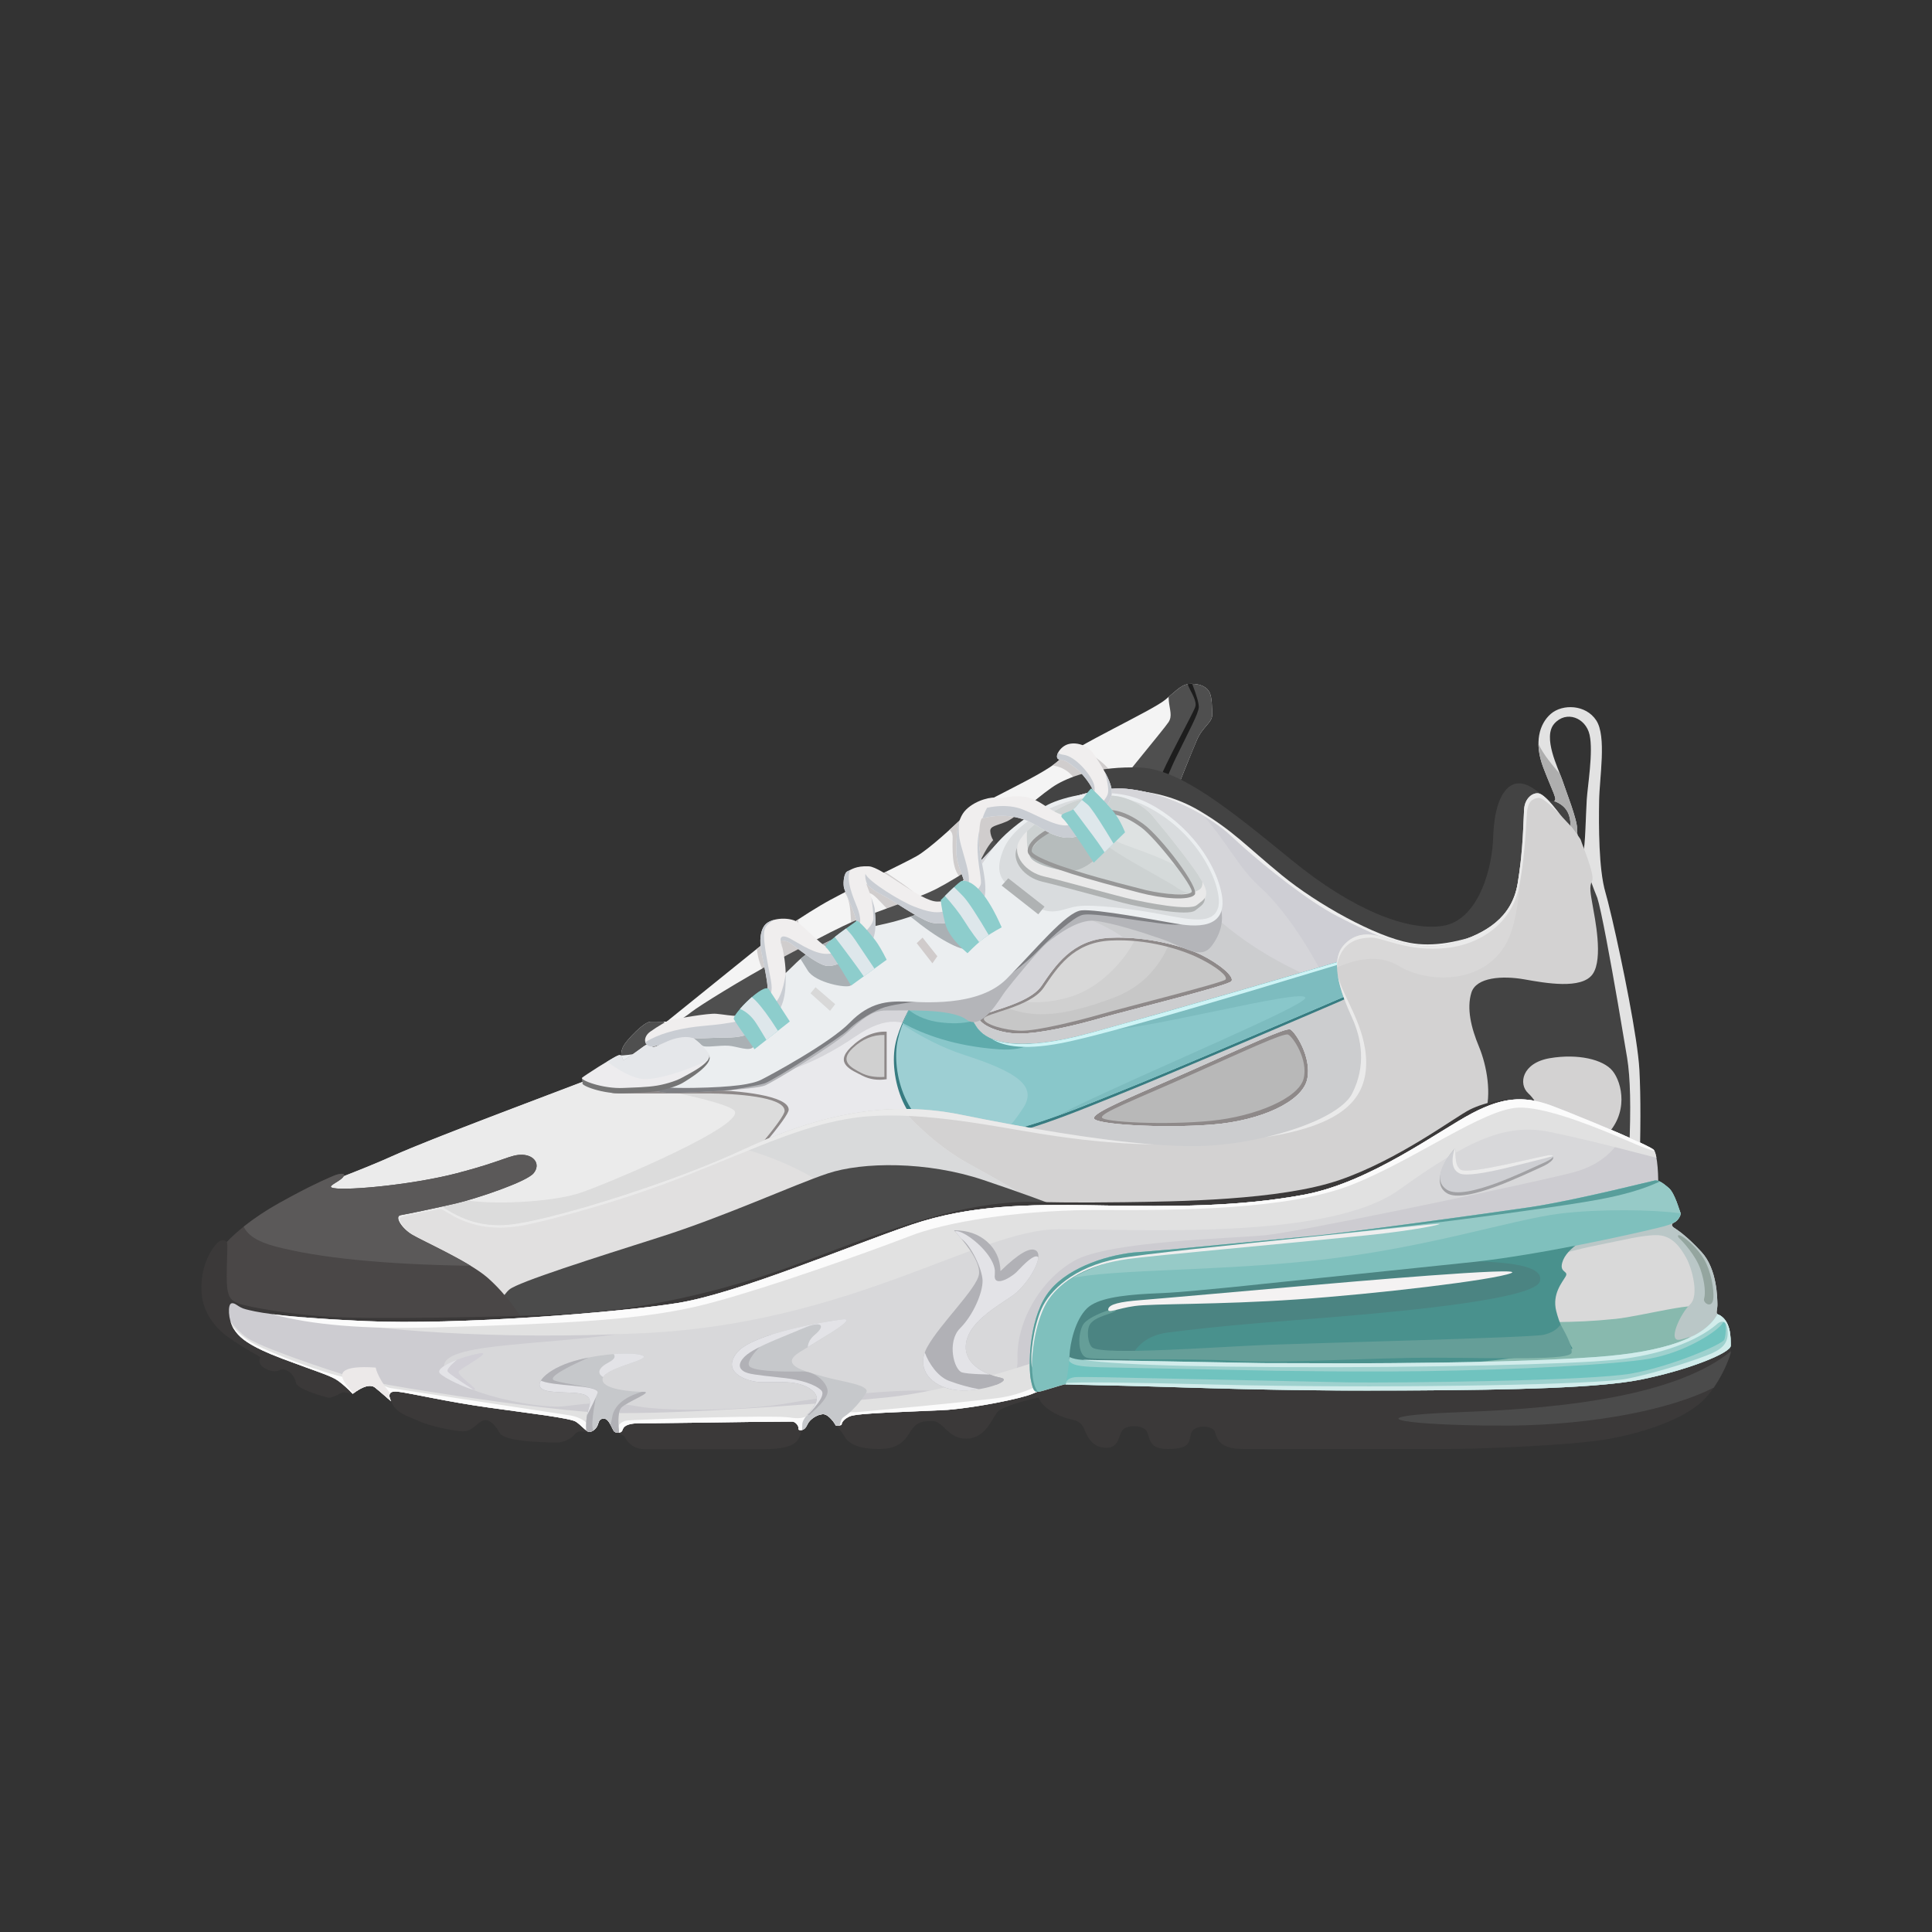 <?xml version="1.0" encoding="UTF-8"?>
<svg width="96px" height="96px" viewBox="0 0 96 96" version="1.1" xmlns="http://www.w3.org/2000/svg" xmlns:xlink="http://www.w3.org/1999/xlink">
    <rect x="0" y="0" width="96" height="96" fill="#333333" stroke="none"/>
    <title>Nike Air Max 270 React</title>
    <defs>
        <rect id="path-1" x="0" y="0" width="96" height="96"></rect>
    </defs>
    <g id="icon" stroke="none" stroke-width="1" fill="none" fill-rule="evenodd">
        <g id="画板" transform="translate(-274, -582)">
            <g id="Nike-Air-Max-270-React" transform="translate(274, 582)">
                <g id="#" opacity="0">
                    <use fill="#FFFFFF" fill-rule="evenodd" xlink:href="#path-1"></use>
                    <rect stroke-opacity="0.5" stroke="#DDDDDD" stroke-width="6" stroke-linejoin="square" x="3" y="3" width="90" height="90"></rect>
                    <rect stroke-opacity="0.508" stroke="#DDDDDD" stroke-width="12" stroke-linejoin="square" x="6" y="6" width="84" height="84"></rect>
                    <rect stroke-opacity="0.319" stroke="#979797" stroke-width="10" stroke-linejoin="square" x="5" y="5" width="86" height="86"></rect>
                </g>
                <path d="M60.229,35.552 C60.229,35.893 59.746,36.135 59.478,36.758 C59.209,37.38 58.418,39.35 57.9,40.699 C57.382,42.049 55.458,43.469 51.729,45.13 C48,46.791 37.887,51.071 36.204,51.962 C34.52,52.853 33.861,52.853 32.83,52.853 C31.8,52.853 31.145,52.838 30.988,52.673 C30.831,52.508 30.839,52.24 30.988,51.962 C31.137,51.684 31.996,50.767 32.328,50.767 C32.55,50.767 32.814,50.767 33.122,50.767 C35.653,48.728 37.116,47.547 37.512,47.223 C38.105,46.737 39.956,45.419 41.274,44.706 C42.592,43.993 44.927,42.896 45.551,42.539 C46.175,42.182 47.428,41.024 48,40.467 C48.572,39.91 51.751,38.566 52.553,37.832 C53.355,37.098 57.247,35.315 57.9,34.771 C58.554,34.228 58.732,33.98 59.201,33.98 C59.671,33.98 59.982,34.149 60.106,34.41 C60.229,34.672 60.229,35.211 60.229,35.552 Z" id="路径-801" fill="#F4F4F4"></path>
                <path d="M40.295,47.368 C40.627,47.778 38.911,49.204 38.513,48.926 C38.158,48.677 37.714,48.136 37.608,47.148 L38.02,46.831 C38.303,46.622 38.652,46.372 39.032,46.111 L39.671,45.682 C39.622,46.146 40.024,47.032 40.295,47.368 Z M44.026,43.348 L44.853,43.917 C45.528,44.393 46.132,44.905 45.903,45.343 C45.582,45.955 44.442,45.524 44.004,45.079 L43.586,44.644 C43.326,44.387 43.113,44.251 43.009,44.56 C42.853,45.023 42.967,46.513 42.541,46.589 C42.12,46.664 42.47,44.906 41.963,44.34 L44.001,43.327 L44.026,43.348 Z M51.265,40.431 C51.063,40.97 48.602,44.066 47.962,43.771 C47.322,43.476 47.317,42.551 47.336,41.629 C47.34,41.439 47.28,41.313 47.175,41.238 L47.829,40.632 C47.891,40.573 47.948,40.518 48,40.467 C48.162,40.309 48.535,40.087 49.004,39.834 L49.447,39.864 C50.363,39.935 51.396,40.083 51.265,40.431 Z M53.637,37.119 L54.002,37.34 C54.707,37.786 55.122,38.163 55.248,38.47 C55.49,39.063 54.105,39.748 53.673,39.086 C53.331,38.564 53.034,38.146 52.292,38.033 L52.435,37.93 L52.553,37.832 C52.753,37.648 53.148,37.398 53.637,37.119 Z" id="形状" fill="#D0CDCD"></path>
                <path d="M59.201,33.98 C59.671,33.98 59.982,34.149 60.106,34.41 C60.229,34.672 60.229,35.211 60.229,35.552 C60.229,35.893 59.746,36.135 59.478,36.758 L58.927,38.095 C58.597,38.914 58.202,39.912 57.9,40.699 C57.408,41.981 55.646,43.327 52.275,44.882 L49.646,46.044 C45.129,48.01 37.632,51.206 36.204,51.962 C34.65,52.784 33.968,52.848 33.062,52.853 L32.2,52.849 C31.533,52.839 31.11,52.802 30.988,52.673 C30.831,52.508 30.839,52.24 30.988,51.962 C31.137,51.684 31.996,50.767 32.328,50.767 L32.965,50.77 C33.079,50.867 33.172,50.939 33.225,50.939 C33.382,50.939 33.776,50.713 34.163,50.431 L34.355,50.286 C34.768,49.963 36.882,48.653 38.625,47.712 L40.576,46.681 C41.54,46.177 42.325,45.788 43.148,45.477 C44.384,45.009 45.784,44.553 46.524,44.17 L46.965,43.93 C47.669,43.531 48.505,42.997 48.652,42.841 C48.833,42.65 49.088,41.723 49.912,41.315 C50.735,40.907 54.136,41.052 54.676,40.197 C55.216,39.342 57.841,36.234 58.067,35.879 C58.261,35.575 58.123,35.276 58.079,34.833 L58.067,34.628 L58.475,34.282 C58.728,34.077 58.908,33.98 59.201,33.98 Z" id="路径" fill="#4F4F4F"></path>
                <path d="M59.102,33.984 L59.241,33.983 C59.466,34.573 59.574,34.958 59.567,35.139 C59.554,35.453 59.109,36.253 58.431,37.65 C58.035,38.465 57.642,39.511 57.253,40.789 L57.086,41.351 L56.792,41.351 L57.107,40.259 C57.258,39.754 57.401,39.312 57.535,38.932 C57.871,37.983 59.246,35.529 59.387,35.139 C59.497,34.834 59.179,34.412 59.009,33.996 L59.102,33.984 L59.102,33.984 Z" id="路径" fill="#1D1D1D"></path>
                <path d="M14.946,59.681 C15.625,58.834 17.108,58.521 19.476,57.454 C21.844,56.387 29.785,53.479 30.501,53.147 C31.216,52.815 47.498,45.692 49.073,44.804 C50.648,43.916 56.846,39.52 61.506,44.452 C66.165,49.384 67.534,50.244 67.534,52.238 C67.534,54.232 66.512,57.613 62.393,58.406 C58.274,59.2 42.576,60.484 37.531,61.328 C32.486,62.171 22.405,65.886 18.676,64.407 C14.946,62.927 14.267,60.527 14.946,59.681 Z" id="路径-802" fill="#DCDCDC"></path>
                <path d="M36.459,55.159 C37.289,55.816 30.432,58.713 28.914,59.245 C27.396,59.776 24.188,59.88 22.916,59.597 C21.868,59.364 17.388,60.288 14.825,59.88 C14.859,59.805 14.899,59.739 14.946,59.681 C15.576,58.895 16.9,58.568 18.982,57.672 L19.476,57.454 C21.431,56.573 27.185,54.437 29.535,53.532 L31.618,53.907 C34.468,54.443 36.082,54.86 36.459,55.159 Z" id="路径" fill="#EBEBEB"></path>
                <path d="M61.506,44.452 L62.768,45.774 C66.417,49.561 67.534,50.437 67.534,52.238 C67.534,54.232 66.512,57.613 62.393,58.406 L61.743,58.521 C59.7,58.853 55.998,59.255 52.026,59.67 C50.181,59.194 48.557,58.67 47.336,58.167 L46.221,57.7 C41.291,55.595 40.1,54.481 39.442,52.361 C39.171,51.487 41.152,49.445 44.146,47.094 L47.662,45.493 C48.16,45.26 48.556,45.071 48.821,44.937 L49.073,44.804 C50.648,43.916 56.846,39.52 61.506,44.452 Z" id="路径" fill="#C7C7C7"></path>
                <path d="M67.534,52.238 C67.534,54.232 66.512,57.613 62.393,58.406 L61.743,58.521 L60.902,58.648 C58.77,58.953 55.502,59.307 52.026,59.67 C50.181,59.194 48.557,58.67 47.336,58.167 L46.933,57.998 C46.917,57.688 47.019,57.383 47.258,57.092 C48.978,55.003 58.401,50.96 65.808,48.929 C67.081,50.319 67.534,51.091 67.534,52.238 Z" id="路径" fill="#B8B8B8"></path>
                <path d="M58.927,43.21 C58.626,45.095 58.481,48.385 55.335,49.576 C51.04,51.202 50.28,49.983 48.488,49.545 C46.696,49.106 45.182,52.039 44.773,53.571 C44.364,55.102 42.371,55.079 41.124,54.06 C39.931,53.085 41.062,49.992 42.821,48.431 L43.651,47.75 C43.959,47.492 44.329,47.177 44.745,46.821 L47.662,45.493 L48.821,44.937 L49.073,44.804 C50.05,44.254 53.334,43.722 58.927,43.21 Z" id="路径" fill="#D0D0D0"></path>
                <path d="M56.715,45.781 C56.506,47.07 54.941,49.025 53.143,49.545 C51.945,49.891 50.856,49.891 49.876,49.545 C51.038,47.744 51.971,46.631 52.675,46.207 C53.732,45.57 56.924,44.492 56.715,45.781 Z" id="路径-841" fill="#D8D8D8"></path>
                <path d="M77.063,35.469 C77.638,34.973 78.795,34.998 79.317,35.797 C79.838,36.596 79.477,38.612 79.459,39.801 C79.441,40.99 79.43,43.18 79.775,44.351 L79.896,44.801 C80.345,46.566 81.367,51.367 81.461,53.165 C81.53,54.489 81.527,56.235 81.452,58.404 L80.132,58.633 C74.596,59.571 71.475,59.825 70.768,59.394 C69.627,58.697 72.259,49.527 70.414,48.973 C68.671,48.451 65.755,46.784 62.646,44.335 L62.095,43.894 C58.782,41.204 56.584,40.552 55.576,40.235 C54.569,39.918 50.054,42.169 49.722,42.058 C49.391,41.947 49.228,41.583 49.207,41.311 C49.186,41.04 49.506,41.04 50.023,40.818 C50.54,40.596 51.812,39.366 52.549,38.953 C53.286,38.539 54.598,38.076 56.62,38.137 C58.642,38.198 61.151,40.263 64.204,42.755 C67.258,45.247 69.977,46.28 71.698,46.004 C73.324,45.743 74.061,43.522 74.18,41.893 L74.195,41.612 C74.245,39.971 74.689,39.119 75.27,38.953 C75.851,38.786 76.471,39.395 76.685,39.552 L76.908,39.722 C77.007,39.791 77.097,39.83 77.216,39.801 C77.413,39.752 77.155,39.368 76.685,38.137 C76.216,36.906 76.488,35.964 77.063,35.469 Z M77.231,35.959 C76.64,36.632 77.426,38.176 77.622,38.74 L78.074,40.022 C78.238,40.51 78.374,40.976 78.362,41.165 C78.339,41.543 78.58,42.281 78.673,42.252 C78.765,42.223 78.8,40.466 78.844,39.749 C78.889,39.032 79.177,37.359 78.985,36.508 C78.792,35.657 77.822,35.286 77.231,35.959 Z" id="形状" fill="#434343"></path>
                <path d="M55.739,39.249 C57.198,39.278 58.486,39.625 59.604,40.288 C61.28,41.284 61.928,42.043 63.695,43.49 C65.462,44.938 68.353,46.541 70.057,46.851 C71.192,47.058 72.537,46.843 74.092,46.208 C73.797,47.709 72.501,48.228 70.204,47.765 C66.759,47.07 61.229,43.824 59.787,42.151 C58.826,41.035 57.477,40.068 55.739,39.249 Z" id="路径-842" fill="#EEEEEE"></path>
                <path d="M56.028,39.377 C57.999,39.614 60.091,40.779 61.096,41.736 C62.102,42.692 64.625,44.801 66.338,45.692 C68.051,46.583 69.442,47.133 69.798,47.133 C70.155,47.133 71.402,54.034 69.798,56.862 C68.195,59.69 62.116,61.208 57.84,61.208 C53.564,61.208 46.013,60.944 41.012,62.741 L40.458,62.942 C35.673,64.686 31.367,66.552 31.367,65.232 C31.367,63.861 38.987,55.942 38.987,55.199 C38.987,54.482 36.466,54.342 35.268,54.333 L30.762,54.333 L30.762,54.333 C29.411,54.333 31.143,53.681 34.635,52.676 C38.127,51.671 44.506,47.357 45.888,45.955 C47.271,44.553 49.264,42.002 50.532,41.142 C51.801,40.283 54.058,39.141 56.028,39.377 Z M64.004,51.408 C63.773,51.314 61.824,52.232 59.063,53.459 C56.301,54.686 54.721,55.289 54.753,55.524 C54.785,55.759 57.898,55.917 60.16,55.694 C62.422,55.471 64.524,54.556 64.773,53.607 C65.023,52.658 64.235,51.502 64.004,51.408 Z M43.946,51.427 C43.373,51.414 42.849,51.632 42.375,52.078 C41.663,52.748 42.323,53.061 42.785,53.307 C43.093,53.471 43.479,53.539 43.943,53.512 L43.946,51.427 Z M55.483,46.725 L55.174,46.735 C53.313,46.833 52.529,48.095 51.854,49.083 C51.179,50.071 48.887,50.353 48.887,50.624 C48.887,50.896 49.947,51.205 50.744,51.216 C51.541,51.227 53.626,50.709 54.717,50.392 C55.808,50.074 60.753,48.837 60.893,48.675 C61.033,48.514 60.463,48.051 59.603,47.622 C58.743,47.193 57.036,46.638 55.174,46.735 Z" id="形状结合" fill="#8E8989"></path>
                <path d="M56.14,39.213 C58.11,39.449 60.203,40.614 61.208,41.571 C62.213,42.527 64.736,44.636 66.45,45.527 C68.163,46.418 69.553,46.969 69.91,46.969 C70.266,46.969 71.513,53.869 69.91,56.697 C68.307,59.525 62.228,61.043 57.952,61.043 C53.676,61.043 46.125,60.78 41.124,62.576 C36.123,64.373 31.569,66.543 31.569,65.172 C31.569,63.802 39.19,55.883 39.19,55.139 C39.19,54.422 36.584,54.185 35.38,54.169 L30.873,54.168 L30.873,54.168 C29.523,54.168 31.255,53.516 34.746,52.511 C38.238,51.506 44.618,47.193 46,45.79 C47.382,44.388 49.375,41.837 50.644,40.978 C51.912,40.118 54.17,38.976 56.14,39.213 Z M64.109,51.15 C63.878,51.056 61.876,51.998 59.115,53.225 C56.354,54.453 54.354,55.24 54.354,55.56 C54.354,55.881 57.783,56.074 60.229,55.881 C62.675,55.688 64.712,54.733 64.955,53.628 C65.198,52.523 64.34,51.244 64.109,51.15 Z M44.058,51.262 C43.428,51.239 42.834,51.499 42.275,52.04 C41.436,52.853 42.321,53.176 42.853,53.451 C43.208,53.634 43.61,53.693 44.058,53.626 L44.058,51.262 Z M59.715,47.457 C58.855,47.028 56.987,46.503 55.125,46.601 C53.263,46.698 52.427,48 51.752,48.988 C51.076,49.977 48.644,50.306 48.644,50.578 C48.644,50.85 49.517,51.358 50.656,51.358 C51.796,51.358 53.64,50.895 54.732,50.578 C55.823,50.261 60.992,48.988 61.183,48.762 C61.373,48.536 60.575,47.886 59.715,47.457 Z" id="形状结合" fill="#E9E9EC"></path>
                <path d="M56.14,39.213 C57.969,39.432 59.904,40.453 60.976,41.363 L61.725,42.044 C62.918,43.105 64.981,44.763 66.45,45.527 C68.163,46.418 69.553,46.969 69.91,46.969 C70.266,46.969 71.513,53.869 69.91,56.697 C69.293,57.786 68.013,58.68 66.428,59.368 C65.641,58.652 65.334,57.315 65.761,55.545 L65.864,55.159 C66.932,51.49 64.681,49.908 61.043,46.139 C59.007,44.031 54.804,43.02 48.433,43.107 L49.031,42.457 C49.622,41.83 50.181,41.291 50.644,40.978 C51.912,40.118 54.17,38.976 56.14,39.213 Z" id="路径" fill="#CECED4"></path>
                <path d="M56.14,39.213 C57.417,39.366 58.746,39.91 59.797,40.534 C60.925,41.795 61.579,43.146 62.536,44.005 C64.134,45.44 65.557,47.948 66.336,49.66 C67.116,51.372 68.878,55.496 62.13,57.328 C55.056,58.291 50.695,57.741 49.047,55.678 C46.503,52.493 45.764,49.513 42.805,51.311 L42.511,51.5 C40.373,52.952 38.326,53.669 36.368,53.653 L38.312,51.857 C39.259,50.987 40.171,50.158 41.047,49.37 L41.932,48.809 C43.809,47.593 45.39,46.409 46,45.79 C46.803,44.975 47.813,43.773 48.766,42.74 L49.941,41.814 C50.882,41.086 51.731,40.464 52.486,39.949 C53.614,39.441 54.931,39.068 56.14,39.213 Z M58.311,53.58 C55.974,54.605 54.354,55.272 54.354,55.56 C54.354,55.881 57.783,56.074 60.229,55.881 C62.675,55.688 64.712,54.733 64.955,53.628 C65.198,52.523 64.34,51.244 64.109,51.15 C64,51.105 63.493,51.293 62.696,51.634 L58.311,53.58 Z M55.554,46.589 L55.125,46.601 C53.263,46.698 52.427,48 51.752,48.988 C51.076,49.977 48.644,50.306 48.644,50.578 C48.644,50.85 49.517,51.358 50.656,51.358 C51.653,51.358 53.19,51.004 54.29,50.703 L55.347,50.41 C57.087,49.947 61.017,48.959 61.183,48.762 C61.373,48.536 60.575,47.886 59.715,47.457 C58.987,47.094 57.537,46.663 55.981,46.597 L55.554,46.589 Z" id="形状" fill="#D5D5D9"></path>
                <path d="M58.338,43.721 C59.697,44.791 61.08,46.682 64.714,48.362 L65.276,48.612 C69.333,50.351 69.112,53.563 68.848,54.647 C68.585,55.731 63.634,59.624 57.344,58.653 L56.087,58.452 C50.624,57.542 47.794,56.563 47.064,54.78 C46.307,52.932 46.619,49.468 48.233,50.165 L48.417,50.26 C48.541,50.334 48.68,50.392 48.832,50.436 C48.713,50.485 48.644,50.532 48.644,50.578 C48.644,50.85 49.517,51.358 50.656,51.358 C51.653,51.358 53.19,51.004 54.29,50.703 L55.347,50.41 C57.087,49.947 61.017,48.959 61.183,48.762 C61.373,48.536 60.575,47.886 59.715,47.457 C58.987,47.094 57.537,46.663 55.981,46.597 L55.838,46.596 C55.305,46.215 54.552,45.827 53.599,45.462 L53.106,45.281 C49.95,44.176 56.91,42.597 58.338,43.721 Z M62.696,51.634 L58.311,53.58 C55.974,54.605 54.354,55.272 54.354,55.56 C54.354,55.881 57.783,56.074 60.229,55.881 C62.675,55.688 64.712,54.733 64.955,53.628 C65.198,52.523 64.34,51.244 64.109,51.15 C64,51.105 63.493,51.293 62.696,51.634 L62.696,51.634 Z" id="形状" fill="#CCCDCF"></path>
                <path d="M46.959,47.741 C46.449,47.996 44.852,50.245 44.499,51.837 C44.145,53.429 44.901,56.322 47.193,56.651 C49.484,56.979 53.315,55.299 55.576,54.401 C57.838,53.502 66.602,49.761 67.011,49.566 C67.42,49.371 68.135,47.28 67.335,47.539 C66.536,47.798 55.427,51.034 53.537,51.494 C51.646,51.954 49.295,52.199 48.516,51.023 C47.736,49.847 47.715,48.514 47.715,48 C47.715,47.486 47.47,47.486 46.959,47.741 Z" id="路径-807" fill="#377C81"></path>
                <path d="M46.959,47.741 C46.449,47.996 44.966,50.058 44.613,51.65 C44.26,53.242 45.016,56.135 47.307,56.464 C49.598,56.792 53.429,55.112 55.691,54.214 C57.952,53.315 66.716,49.574 67.125,49.379 C67.534,49.184 68.135,47.28 67.335,47.539 C66.536,47.798 55.427,51.034 53.537,51.494 C51.646,51.954 49.295,52.199 48.516,51.023 C47.736,49.847 47.715,48.514 47.715,48 C47.715,47.486 47.47,47.486 46.959,47.741 Z" id="路径-807" fill="#9DCFD3"></path>
                <path d="M67.335,47.539 C68.135,47.28 67.534,49.184 67.125,49.379 L59.724,52.539 C58.636,52.998 57.614,53.426 56.814,53.756 L54.575,54.663 C53.174,55.226 51.467,55.889 49.908,56.247 C50.259,55.889 50.564,55.484 50.85,55.041 C51.555,53.947 50.497,53.254 47.897,52.413 C46.877,52.084 45.785,51.532 44.845,50.904 C45.392,49.476 46.526,47.958 46.959,47.741 C47.47,47.486 47.715,47.486 47.715,48 L47.72,48.321 C47.743,48.954 47.866,50.043 48.516,51.023 C49.295,52.199 51.646,51.954 53.537,51.494 L54.266,51.304 C57.362,50.47 66.608,47.774 67.335,47.539 Z" id="路径" fill="#89C7CA"></path>
                <path d="M67.125,49.379 L59.724,52.539 L56.814,53.756 L56.814,53.756 L54.575,54.663 C53.927,54.923 53.214,55.205 52.481,55.468 L53.37,55.02 C57.038,53.234 64.834,49.99 64.862,49.585 C64.9,49.043 56.424,51.319 54.698,51.188 L59.014,49.968 C62.69,48.914 66.857,47.694 67.335,47.539 C68.135,47.28 67.534,49.184 67.125,49.379 Z" id="路径" fill="#7DBCBF"></path>
                <path d="M47.715,48 L47.72,48.321 C47.743,48.954 47.866,50.043 48.516,51.023 C48.994,51.744 50.062,51.931 51.253,51.862 C50.891,52.083 50.364,52.191 49.634,52.14 C47.428,51.986 45.887,51.394 44.87,50.843 L44.845,50.904 C45.392,49.476 46.526,47.958 46.959,47.741 C47.47,47.486 47.715,47.486 47.715,48 Z" id="形状结合" fill="#5FABAC"></path>
                <path d="M47.715,48 L47.72,48.321 L47.756,48.812 C47.816,49.36 47.966,50.058 48.339,50.732 C47.825,50.872 47.259,50.866 46.711,50.799 C46.135,50.729 45.598,50.524 45.199,50.218 C45.776,49.145 46.627,47.907 46.959,47.741 C47.47,47.486 47.715,47.486 47.715,48 Z" id="路径" fill="#81C2C3"></path>
                <path d="M67.639,47.586 L62.194,49.229 C57.731,50.559 54.732,51.395 53.198,51.737 C50.933,52.243 49.865,51.987 49.281,51.625 C50.358,52.075 52.083,51.848 53.537,51.494 L54.266,51.304 L57.874,50.294 C61.772,49.183 66.806,47.71 67.335,47.539 C67.478,47.492 67.577,47.516 67.639,47.586 Z" id="路径" fill="#CEF4F6"></path>
                <path d="M31.669,53.919 C32.317,54.178 32.876,54.308 33.347,54.308 C34.053,54.309 37.523,54.149 38.017,53.935 C38.51,53.721 41.304,52.013 42.047,51.358 C42.79,50.702 43.279,50.196 44.058,50.21 C44.837,50.224 47.253,50.087 48.024,50.665 C48.794,51.244 49.679,49.615 49.962,49.243 C50.245,48.872 51.647,47.146 52.073,46.814 C52.499,46.481 53.558,45.662 54.409,45.756 C55.26,45.85 56.695,46.302 57.762,46.674 C58.83,47.045 59.655,47.729 60.205,47.006 C60.756,46.283 60.985,45.322 60.286,44.29 C59.587,43.259 55.919,43.112 53.143,43.769 C50.368,44.426 43.461,48.734 40.887,49.992 C38.313,51.25 34.258,53.509 32.752,53.451 C31.749,53.412 31.388,53.568 31.669,53.919 Z" id="路径-838" fill="#B4B5B9"></path>
                <path d="M53.769,44.164 L54.992,44.262 C57.235,44.413 60.238,44.521 60.229,44.891 C60.217,45.334 59.604,46.119 57.861,45.909 L56.739,45.759 C55.382,45.565 54.146,45.361 53.769,45.466 C53.336,45.585 52.286,46.53 51.753,47.066 L51.595,47.228 C51.145,47.706 49.222,49.418 47.648,49.555 L46.729,49.639 C45.542,49.755 44.537,49.884 44.004,50.036 C43.412,50.206 42.613,50.743 42.246,51.073 L42.13,51.186 C41.85,51.489 38.492,53.66 37.988,53.833 L37.738,53.899 C37.414,53.973 36.883,54.069 36.326,54.162 L35.608,54.212 C34.641,54.273 33.682,54.309 33.347,54.308 C32.876,54.308 32.317,54.178 31.669,53.919 C31.388,53.568 31.749,53.412 32.752,53.451 C34.183,53.506 37.914,51.47 40.491,50.188 L40.887,49.992 C42.46,49.223 45.65,47.316 48.527,45.799 L49.897,45.269 C51.782,44.559 53.223,44.109 53.769,44.164 Z" id="路径" fill="#7E7F83"></path>
                <path d="M30.688,52.457 C29.699,53.139 29.313,53.538 29.528,53.653 C29.852,53.825 32.465,54.092 34.457,54.057 C36.449,54.021 37.37,53.877 37.821,53.653 C38.271,53.429 41.236,51.83 42.228,50.81 C43.22,49.79 44.12,49.748 44.947,49.767 C45.774,49.787 48.589,50.071 50.011,48.646 C51.432,47.221 52.972,45.308 53.738,45.236 C54.505,45.163 57.537,45.742 58.371,45.885 C59.205,46.029 61.176,46.324 60.665,44.238 C60.154,42.152 58.218,40.274 56.493,39.667 C54.768,39.061 52.782,39.621 52.075,39.982 C51.369,40.343 49.827,41.313 49.097,42.484 C48.367,43.655 47.259,44.642 46.691,44.943 C46.124,45.243 45.025,45.668 44.058,45.885 C43.091,46.102 40.899,46.538 39.578,47.829 C38.258,49.119 37.139,50.125 36.367,50.605 C35.596,51.085 33.953,51.604 32.871,52.01 C32.15,52.281 31.422,52.429 30.688,52.457 Z" id="路径-808" fill="#EBEEF0"></path>
                <path d="M60.533,45.08 C60.766,44.235 59.766,41.5 56.991,40.076 C54.215,38.652 50.579,40.519 49.882,42.162 C49.184,43.806 50.193,44.002 51.186,44.826 C52.178,45.65 52.759,45.145 53.535,45.032 C54.312,44.92 56.326,45.165 57.791,45.447 C59.256,45.729 60.3,45.926 60.533,45.08 Z" id="路径-839" fill="#D9DCDE"></path>
                <path d="M37.447,51.997 C37.282,52.283 36.637,51.993 36.204,51.962 C35.771,51.931 35.037,52.069 34.912,51.962 C34.843,51.903 34.415,51.828 33.63,51.736 L34.388,51.464 C35.154,51.185 35.912,50.888 36.367,50.605 C36.71,50.392 37.12,50.075 37.587,49.676 C37.418,50.484 37.573,51.779 37.447,51.997 Z M42.264,47.686 C42.492,48.176 42.464,48.831 42.264,48.973 C42.065,49.116 40.513,48.833 40.138,48.228 L39.777,47.649 L39.777,47.649 C40.415,47.095 41.217,46.714 41.98,46.444 C41.971,46.908 42.14,47.417 42.264,47.686 Z M48.485,46.622 C48.412,46.884 48.25,47.048 48,47.114 C47.905,47.2 47.593,47.1 47.064,46.814 C46.537,46.529 45.93,46.106 45.242,45.545 C45.822,45.347 46.351,45.122 46.691,44.943 C46.808,44.881 46.948,44.79 47.103,44.674 C47.971,45.531 48.536,46.44 48.485,46.622 Z" id="形状" fill="#AAB0B4"></path>
                <path d="M79.317,35.797 C79.838,36.596 79.477,38.612 79.459,39.801 C79.441,40.99 79.43,43.18 79.775,44.351 L79.896,44.801 L80.103,45.655 C80.601,47.793 81.379,51.607 81.461,53.165 C81.53,54.489 81.527,56.235 81.452,58.404 L80.874,58.503 L80.954,57.096 C81.046,55.053 81.012,53.541 80.851,52.562 L80.397,49.88 C80.024,47.73 79.564,45.211 79.369,44.612 L79.195,44.175 C78.854,43.279 78.205,41.338 78.047,41.082 C78.032,40.568 77.929,40.063 77.216,39.801 C77.413,39.752 77.155,39.368 76.685,38.137 C76.216,36.906 76.488,35.964 77.063,35.469 C77.638,34.973 78.795,34.998 79.317,35.797 Z M77.231,35.959 C76.64,36.632 77.426,38.176 77.622,38.74 L78.074,40.022 C78.238,40.51 78.374,40.976 78.362,41.165 C78.339,41.543 78.58,42.281 78.673,42.252 C78.765,42.223 78.8,40.466 78.844,39.749 C78.889,39.032 79.177,37.359 78.985,36.508 C78.792,35.657 77.822,35.286 77.231,35.959 Z" id="形状" fill="#E2E2E2"></path>
                <path d="M77.514,38.458 L77.622,38.74 L77.622,38.74 L78.074,40.022 C78.21,40.429 78.328,40.82 78.356,41.048 L78.362,41.165 C78.356,41.258 78.367,41.374 78.387,41.495 L78.044,41.039 L78.038,40.911 C78.002,40.459 77.85,40.034 77.216,39.801 C77.413,39.752 77.155,39.368 76.685,38.137 C76.522,37.709 76.449,37.316 76.446,36.965 C76.677,37.487 77.207,38.102 77.514,38.458 Z" id="路径" fill="#AEAEAE"></path>
                <path d="M21.383,59.597 C22.212,60.068 23.276,61.05 25.291,60.855 C27.306,60.661 33.274,58.812 36.797,57.179 C40.321,55.545 43.812,54.59 47.758,55.391 C51.704,56.191 56.234,56.956 59.311,56.951 C62.388,56.945 66.484,55.729 67.192,54.331 C67.9,52.933 67.644,51.592 67.192,50.588 C66.74,49.583 66.01,47.851 66.75,46.989 C67.489,46.127 68.464,46.502 68.781,46.589 C69.097,46.677 70.707,47.326 72.277,46.851 C73.847,46.376 75.126,45.592 75.41,43.915 C75.694,42.237 75.692,40.757 75.732,40.206 C75.772,39.655 76.157,39.379 76.446,39.42 C76.735,39.462 77.239,40.117 77.455,40.393 C77.671,40.669 78.036,41.008 78.154,41.176 C78.273,41.343 78.548,41.68 78.561,41.771 C78.574,41.862 79.269,43.484 79.111,43.772 C78.952,44.059 79.039,44.403 79.137,44.987 C79.234,45.571 79.683,47.633 79.137,48.405 C78.59,49.178 76.787,48.848 75.732,48.662 C74.677,48.477 73.352,48.546 73.112,49.326 C72.871,50.106 73.094,51.06 73.49,52.01 C73.885,52.96 74.134,54.401 73.779,55.391 C73.424,56.38 76.116,56.563 76.446,56.132 C76.776,55.701 76.458,54.802 75.943,54.331 C75.428,53.86 75.633,52.812 77.015,52.58 C78.396,52.347 79.665,52.637 80.131,53.217 C80.597,53.796 80.97,55.346 79.724,56.506 C78.479,57.665 70.811,61.026 64.663,61.424 C58.516,61.822 55.51,61.629 48,62.131 C40.49,62.632 31.062,66.777 29.47,66.749 C27.878,66.72 20.24,66.642 18.09,63.355 C15.941,60.069 20.554,59.126 21.383,59.597 Z" id="路径-809" fill="#D3D2D2"></path>
                <path d="M75.559,42.85 C75.544,44.158 75.407,45.254 75.147,46.139 C74.351,48.845 71.311,48.945 69.695,48.105 L69.509,48 C68.696,47.504 67.672,47.528 66.435,48.071 C66.422,47.654 66.505,47.274 66.75,46.989 C67.376,46.259 68.17,46.416 68.591,46.534 L68.781,46.589 C69.097,46.677 70.707,47.326 72.277,46.851 C73.847,46.376 75.126,45.592 75.41,43.915 C75.458,43.635 75.497,43.361 75.53,43.096 L75.559,42.85 Z" id="路径" fill="#D9D8D8"></path>
                <path d="M48.258,57.896 C50.167,58.935 51.958,60.014 53.631,61.133 L49.551,62.035 L49.551,62.035 L48.534,62.096 C48.358,62.107 48.181,62.119 48,62.131 C43.931,62.402 39.298,63.744 35.654,64.912 C31.705,65.667 28.465,66.213 25.935,66.549 C23.09,66.248 19.466,65.458 18.09,63.355 C15.941,60.069 20.554,59.126 21.383,59.597 C22.212,60.068 23.276,61.05 25.291,60.855 C27.218,60.67 32.762,58.97 36.325,57.393 L36.797,57.179 C39.421,55.962 42.026,55.122 44.815,55.103 L45.295,55.612 C45.995,56.33 46.941,57.178 48.258,57.896 Z" id="路径" fill="#E1E0E0"></path>
                <path d="M44.815,55.103 L45.295,55.612 C45.995,56.33 46.941,57.178 48.258,57.896 C49.637,58.647 50.954,59.418 52.21,60.21 C51.77,60.417 51.36,60.541 51.065,60.557 L50.241,60.595 C48.003,60.679 43.328,60.692 41.465,59.245 C40.315,58.351 38.825,57.632 36.995,57.089 L36.797,57.179 C39.421,55.962 42.026,55.122 44.815,55.103 Z" id="路径" fill="#D9DADB"></path>
                <path d="M47.758,55.391 C50.929,56.034 54.476,56.654 57.344,56.87 C55.201,56.828 53.392,56.596 52.043,56.389 L51.61,56.321 C49.435,55.972 45.976,55.25 43.143,55.469 C40.309,55.689 37.721,56.994 34.012,58.451 C30.303,59.908 26.467,60.837 25.777,60.928 L25.393,60.973 C24.688,61.04 23.678,61.035 22.542,60.435 L22.075,60.159 C22.001,60.117 21.946,60.089 21.912,60.073 L21.001,60.237 C20.311,60.368 19.94,60.463 19.888,60.52 C19.795,60.623 20.033,60.98 20.336,61.242 L20.469,61.348 C20.831,61.609 19.538,61.328 19.387,60.928 C19.259,60.589 18.588,60.209 19.164,59.801 C20.057,59.449 21.041,59.403 21.383,59.597 C22.212,60.068 23.276,61.05 25.291,60.855 C27.218,60.67 32.762,58.97 36.325,57.393 L36.797,57.179 C40.321,55.545 43.812,54.59 47.758,55.391 Z M67.884,52.797 C67.89,54.786 66.458,55.937 62.875,56.509 C64.927,56.033 66.743,55.219 67.192,54.331 C67.9,52.933 67.644,51.592 67.192,50.588 C66.932,50.01 66.581,49.192 66.469,48.437 C66.696,49.515 67.877,50.967 67.884,52.797 Z M76.446,39.42 C76.627,39.446 76.892,39.712 77.117,39.975 L77.521,40.47 L77.079,40.047 C76.826,39.818 76.581,39.631 76.446,39.645 C76.129,39.678 75.921,39.848 75.874,40.371 L75.801,41.513 C75.75,42.236 75.662,43.172 75.475,44.098 C75.154,45.685 73.79,46.892 71.883,47.104 C69.975,47.317 68.705,46.575 68.126,46.588 C67.547,46.601 66.711,46.743 66.456,47.858 L66.434,48.041 C66.426,47.636 66.511,47.267 66.75,46.989 C67.376,46.259 68.17,46.416 68.591,46.534 L68.781,46.589 C69.097,46.677 70.707,47.326 72.277,46.851 C73.847,46.376 75.126,45.592 75.41,43.915 C75.694,42.237 75.692,40.757 75.732,40.206 C75.772,39.655 76.157,39.379 76.446,39.42 Z" id="形状" fill="#EAEAEA"></path>
                <path d="M23.947,66.327 C24.557,65.073 25.013,64.321 25.315,64.072 C25.767,63.699 29.501,62.516 32.785,61.472 C36.069,60.427 39.395,58.888 41.124,58.309 C42.852,57.73 46.063,57.692 48.866,58.635 C50.735,59.265 52.161,59.783 53.143,60.192 C47.525,62.651 43.067,64.283 39.768,65.09 C36.47,65.897 31.196,66.309 23.947,66.327 Z" id="路径-811" fill="#4B4B4B"></path>
                <path d="M16.608,58.413 C16.795,58.334 17.15,58.263 17.088,58.421 C16.989,58.672 16.286,58.907 16.472,59.005 C16.844,59.204 20.353,58.908 22.7,58.298 C25.048,57.688 25.356,57.363 25.954,57.381 C26.552,57.399 26.872,57.862 26.513,58.298 C26.154,58.733 23.67,59.556 22.7,59.785 C21.73,60.014 20.246,60.323 19.912,60.379 C19.577,60.434 19.944,61.029 20.469,61.348 C20.995,61.667 23.308,62.688 24.223,63.485 C25.139,64.283 26.039,65.538 26.163,66.014 C26.287,66.49 21.438,66.488 19.912,66.458 C18.385,66.429 12.12,65.851 11.564,65.328 C11.007,64.806 10.529,63.487 10.644,62.729 C10.758,61.971 12.189,60.721 13.862,59.785 C15.536,58.848 16.421,58.492 16.608,58.413 Z" id="路径-810" fill="#4A4747"></path>
                <path d="M25.954,57.381 C26.552,57.399 26.872,57.862 26.513,58.298 C26.178,58.704 23.992,59.448 22.913,59.731 L22.7,59.785 C21.73,60.014 20.246,60.323 19.912,60.379 C19.577,60.434 19.944,61.029 20.469,61.348 C20.871,61.592 22.316,62.245 23.384,62.896 C19.088,62.832 15.842,62.508 13.644,61.925 C12.818,61.706 12.307,61.381 12.11,60.951 C12.619,60.546 13.223,60.143 13.862,59.785 L14.532,59.418 C15.775,58.752 16.448,58.481 16.608,58.413 C16.795,58.334 17.15,58.263 17.088,58.421 C16.989,58.672 16.286,58.907 16.472,59.005 C16.826,59.194 20.026,58.935 22.358,58.383 L22.7,58.298 C25.048,57.688 25.356,57.363 25.954,57.381 Z" id="路径" fill="#5B5959"></path>
                <path d="M86,66.955 C86,67.033 86,67.114 86,67.197 C86,67.322 85.492,68.769 84.585,69.626 C83.678,70.483 81.863,71.14 80.023,71.485 C78.182,71.83 73.396,72 72.008,72 C70.62,72 63.219,72 61.802,72 C60.385,72 60.488,71.34 60.334,71.082 C60.179,70.824 59.282,70.782 59.178,71.245 C59.073,71.707 59.105,72 58,72 C56.895,72 57.207,71.221 56.88,71.006 C56.553,70.791 55.934,70.826 55.759,71.085 C55.585,71.344 55.589,71.917 55.028,71.938 C54.466,71.959 54.13,71.652 53.896,71.063 C53.661,70.474 53.333,70.617 52.776,70.394 C52.219,70.17 51.781,69.866 51.606,69.446 C50.833,69.595 49.879,69.898 49.61,70.114 C49.341,70.331 49.049,71.44 48.074,71.485 C47.098,71.53 46.892,70.61 46.324,70.608 C45.756,70.606 45.587,70.706 45.358,70.96 C45.128,71.214 44.948,71.989 43.74,72 C42.66,72.01 42.165,71.739 41.957,71.369 C41.748,71 41.582,70.899 41.556,70.827 C41.308,70.139 41.109,69.691 40.726,69.811 C40.343,69.932 39.951,70.781 39.821,71.14 C39.691,71.499 39.669,72.005 38,72.007 C36.139,72.007 32.476,72.007 32.02,72.007 C31.656,72.007 31.272,71.851 31.029,71.382 C30.967,71.263 30.553,71.238 30.512,71.076 C30.405,70.652 30.123,70.36 29.812,70.462 C29.534,70.553 29.596,70.887 29.371,71.11 C29.218,71.261 28.795,70.978 28.578,71.253 C28.362,71.527 27.929,71.673 27.773,71.674 C27.543,71.676 25.088,71.692 24.823,71.197 C24.557,70.703 24.233,70.461 23.947,70.608 C23.661,70.755 23.421,71.172 22.905,71.119 C22.389,71.065 21.392,70.876 20.8,70.608 C20.208,70.34 19.602,70.208 19.388,69.521 C19.282,69.18 18.866,68.855 18.435,68.777 C17.995,68.697 17.707,69.165 17.556,69.239 C17.463,69.284 17.104,69.133 16.97,69.209 C16.674,69.374 16.402,69.482 16.28,69.446 C16.103,69.393 14.778,69.042 14.713,68.722 C14.648,68.403 14.403,68.109 14.124,68.055 C13.845,68.001 13.817,68.271 13.29,68.055 C12.939,67.91 12.82,67.703 12.935,67.434 C12.298,67.075 11.778,66.753 11.375,66.469 C10.771,66.043 10.005,65.249 10.005,64 C10.005,62.751 10.575,61.982 10.795,61.764 C11.014,61.547 11.261,61.604 11.291,61.783 C11.321,61.962 11.221,63.489 11.291,64 C11.362,64.511 11.509,64.619 11.802,64.751 C12.094,64.884 14.388,65.37 17.139,65.461 C19.889,65.553 27.674,65.4 29.608,65.194 C31.542,64.988 35.37,64.444 40.035,62.656 C44.7,60.867 47.892,59.763 51.068,59.716 C51.833,59.733 53.329,59.773 55.858,59.737 C58.387,59.7 63.597,59.654 66.558,58.635 C69.519,57.617 72.298,55.502 73.042,55.133 C73.786,54.763 75.183,54.417 76.149,54.804 C77.115,55.192 82.747,62.123 83.511,63.567 C84.275,65.01 85.485,66.115 85.687,66.346 C85.821,66.5 85.926,66.703 86,66.955 Z" id="路径-820" fill="#3B3939"></path>
                <path d="M86.005,67.146 L86,67.197 C86,67.293 85.702,68.163 85.156,68.95 C83.048,70.024 79.261,70.795 74.996,70.839 L73.607,70.831 C69.372,70.761 67.957,70.415 71.499,70.216 L72.748,70.16 C77.908,69.974 83.338,69.314 86.005,67.146 Z" id="路径" fill="#4B4B4B"></path>
                <path d="M11.506,64.761 C11.304,64.801 11.334,65.583 11.608,66.017 C11.883,66.451 12.318,66.871 14.078,67.531 C15.838,68.19 16.462,68.361 16.808,68.615 C17.039,68.784 17.278,68.998 17.525,69.259 C18.042,68.868 18.415,68.766 18.645,68.954 C18.875,69.141 19.138,69.367 19.434,69.631 C19.25,69.265 19.365,69.105 19.778,69.153 C20.399,69.224 22.241,69.661 24.284,69.941 C26.326,70.221 28.345,70.469 28.61,70.64 C28.875,70.812 29.123,71.134 29.27,71.147 C29.417,71.16 29.628,71.003 29.7,70.805 C29.772,70.606 29.781,70.479 30.034,70.494 C30.287,70.509 30.436,71.086 30.541,71.147 C30.647,71.208 30.84,71.214 30.907,71.111 C30.974,71.009 30.917,70.705 31.904,70.719 C32.892,70.732 39.204,70.613 39.385,70.64 C39.567,70.668 39.703,70.889 39.672,70.991 C39.642,71.093 39.962,71.146 40.105,70.805 C40.248,70.463 40.735,70.225 40.971,70.278 C41.206,70.33 41.479,70.722 41.514,70.805 C41.537,70.859 41.638,70.859 41.816,70.805 C41.829,70.644 41.96,70.504 42.21,70.384 C42.585,70.203 45.267,70.155 46.769,70.077 C48.27,70 50.758,69.493 51.291,69.259 C51.646,69.103 52.263,68.888 53.143,68.615 C53.147,66.352 53.486,65.064 54.163,64.751 C55.178,64.282 68.775,63.047 72.06,62.73 C75.344,62.414 82.34,59.724 82.383,59.144 C82.426,58.563 82.366,57.349 82.173,57.135 C81.981,56.92 78.779,55.589 77.339,55.026 C75.899,54.464 74.836,54.433 73.156,55.314 C71.475,56.195 68.091,58.754 64.791,59.366 C61.49,59.978 58.153,59.95 54.928,59.901 C51.702,59.852 48.49,59.769 45.285,60.86 C42.081,61.952 36.635,64.276 33.643,64.751 C30.651,65.227 22.72,65.85 18.158,65.645 C13.596,65.44 12.614,65.157 12.215,65.058 C11.815,64.959 11.708,64.721 11.506,64.761 Z" id="路径-812" fill="#CDCCD1"></path>
                <path d="M73.156,55.314 C74.836,54.433 75.899,54.464 77.339,55.026 L78.47,55.479 C79.182,55.769 79.989,56.107 80.668,56.403 C80.275,57.044 79.658,57.876 78.096,58.276 L77.236,58.482 C73.865,59.262 64.497,61.217 62.875,61.377 C61.078,61.553 55.093,61.66 53.362,62.656 C51.631,63.652 50.474,65.769 50.562,67.581 C50.649,69.393 47.589,69.116 45.869,69.095 C44.322,69.076 41.803,69.292 39.845,69.606 L39.216,69.714 C37.335,70.06 33.784,70.149 32.036,69.933 L31.69,69.882 C30.112,69.603 29.408,69.714 28.02,69.877 C26.632,70.041 21.751,69.036 22.076,67.783 C22.401,66.53 28.804,66.956 33.592,65.762 C35.664,65.246 38.621,63.955 42.461,61.891 L43.667,61.44 C44.248,61.225 44.793,61.028 45.285,60.86 C48.243,59.853 51.208,59.846 54.183,59.889 L54.928,59.901 C58.153,59.95 61.49,59.978 64.791,59.366 C68.091,58.754 71.475,56.195 73.156,55.314 Z" id="路径" fill="#D8D8DA"></path>
                <path d="M11.455,65.669 C11.732,66.013 12.005,66.28 12.274,66.469 C12.96,66.95 16.138,68.025 17.525,68.438 C18.912,68.851 26.365,69.961 29.404,70.172 C32.443,70.383 40.468,69.8 44.058,69.438 C47.126,69.129 51.125,67.823 53.215,67.075 C53.167,67.523 53.144,68.037 53.143,68.615 L52.453,68.835 C52.036,68.972 51.705,69.09 51.459,69.189 L51.291,69.259 C50.793,69.478 48.593,69.934 47.081,70.056 L44.067,70.192 C43.162,70.236 42.397,70.293 42.21,70.384 C41.96,70.504 41.829,70.644 41.816,70.805 C41.638,70.859 41.537,70.859 41.514,70.805 C41.479,70.722 41.206,70.33 40.971,70.278 C40.769,70.232 40.382,70.401 40.186,70.665 L40.105,70.805 C39.98,71.103 39.719,71.1 39.676,71.026 L39.672,70.991 C39.703,70.889 39.567,70.668 39.385,70.64 L37.278,70.656 C35.668,70.677 33.549,70.711 32.47,70.718 L31.904,70.719 C30.917,70.705 30.974,71.009 30.907,71.111 C30.84,71.214 30.647,71.208 30.541,71.147 C30.436,71.086 30.287,70.509 30.034,70.494 C29.781,70.479 29.772,70.606 29.7,70.805 C29.628,71.003 29.417,71.16 29.27,71.147 C29.123,71.134 28.875,70.812 28.61,70.64 C28.478,70.555 27.907,70.45 27.113,70.331 L24.284,69.941 C22.241,69.661 20.399,69.224 19.778,69.153 C19.365,69.105 19.25,69.265 19.434,69.631 L18.886,69.154 C18.802,69.083 18.722,69.016 18.645,68.954 C18.415,68.766 18.042,68.868 17.525,69.259 C17.278,68.998 17.039,68.784 16.808,68.615 C16.462,68.361 15.838,68.19 14.078,67.531 L13.442,67.279 C12.204,66.759 11.846,66.394 11.608,66.017 L11.526,65.861 L11.526,65.861 L11.455,65.669 Z M73.156,55.314 C74.707,54.501 75.731,54.464 77.013,54.906 L77.878,55.24 C79.454,55.871 82.002,56.944 82.173,57.135 C82.229,57.197 82.273,57.341 82.307,57.529 L80.406,57.039 C79.032,56.692 77.902,56.428 77.015,56.247 C74.853,55.805 73.045,56.594 69.508,59.127 C65.971,61.661 56.468,61.063 52.556,61.08 C48.644,61.096 42.322,65.748 31.995,66.243 C24.465,66.604 18.579,66.084 15.043,65.456 L16.188,65.539 C16.757,65.576 17.409,65.611 18.158,65.645 C22.72,65.85 30.651,65.227 33.643,64.751 C36.635,64.276 42.081,61.952 45.285,60.86 C48.243,59.853 51.208,59.846 54.183,59.889 L54.928,59.901 C58.153,59.95 61.49,59.978 64.791,59.366 C68.091,58.754 71.475,56.195 73.156,55.314 Z" id="形状" fill="#E1E1E1"></path>
                <path d="M11.537,65.884 C11.792,66.187 12.157,66.525 12.643,66.786 L13.057,66.991 C14.344,67.586 16.94,68.525 17.454,68.462 L17.525,68.438 C17.81,68.209 19.156,68.936 19.387,68.969 L28.254,70.319 L28.254,70.319 C28.678,70.375 29.012,70.538 29.259,70.806 C29.558,70.419 29.86,70.208 30.167,70.172 C30.474,70.137 30.631,70.431 30.637,71.057 C30.708,70.771 30.898,70.612 31.209,70.58 L31.654,70.554 C33.187,70.482 38.013,70.331 39.11,70.42 L39.245,70.435 C40.092,70.571 40.064,70.264 40.631,70.172 C41.198,70.08 42.203,70.191 42.541,70.172 L45.728,69.876 C47.443,69.709 49.301,69.518 49.779,69.438 C50.39,69.337 50.995,69.138 51.595,68.843 L51.741,69.081 L51.741,69.081 L51.291,69.259 C50.793,69.478 48.593,69.934 47.081,70.056 L44.067,70.192 C43.162,70.236 42.397,70.293 42.21,70.384 C41.96,70.504 41.829,70.644 41.816,70.805 C41.638,70.859 41.537,70.859 41.514,70.805 C41.479,70.722 41.206,70.33 40.971,70.278 C40.769,70.232 40.382,70.401 40.186,70.665 L40.105,70.805 C39.98,71.103 39.719,71.1 39.676,71.026 L39.672,70.991 C39.703,70.889 39.567,70.668 39.385,70.64 L37.278,70.656 C35.668,70.677 33.549,70.711 32.47,70.718 L31.904,70.719 C30.917,70.705 30.974,71.009 30.907,71.111 C30.84,71.214 30.647,71.208 30.541,71.147 C30.436,71.086 30.287,70.509 30.034,70.494 C29.781,70.479 29.772,70.606 29.7,70.805 C29.628,71.003 29.417,71.16 29.27,71.147 C29.123,71.134 28.875,70.812 28.61,70.64 C28.478,70.555 27.907,70.45 27.113,70.331 L24.284,69.941 C22.241,69.661 20.399,69.224 19.778,69.153 C19.365,69.105 19.25,69.265 19.434,69.631 L18.886,69.154 C18.802,69.083 18.722,69.016 18.645,68.954 C18.415,68.766 18.042,68.868 17.525,69.259 C17.278,68.998 17.039,68.784 16.808,68.615 C16.462,68.361 15.838,68.19 14.078,67.531 L13.442,67.279 C12.395,66.839 11.977,66.51 11.729,66.191 L11.608,66.017 L11.537,65.884 Z M73.156,55.314 C74.707,54.501 75.731,54.464 77.013,54.906 L77.878,55.24 C79.454,55.871 82.002,56.944 82.173,57.135 L82.212,57.193 L82.212,57.193 C81.979,57.131 81.745,57.049 81.51,56.956 L80.184,56.391 C78.776,55.803 76.645,54.992 75.45,55.037 C73.703,55.103 70.308,57.631 67.16,58.874 C64.012,60.116 58.544,60.146 54.733,60.124 C51.146,60.103 47.578,60.601 45.53,61.301 L44.036,61.862 C41.493,62.804 36.868,64.407 34.53,64.935 L33.932,65.062 C31.295,65.586 28.015,65.784 21.414,65.962 C18.09,66.052 15.467,65.832 13.544,65.302 L14.232,65.381 C15.016,65.461 16.104,65.545 17.632,65.62 L18.158,65.645 C22.72,65.85 30.651,65.227 33.643,64.751 C36.635,64.276 42.081,61.952 45.285,60.86 C48.243,59.853 51.208,59.846 54.183,59.889 L54.928,59.901 C58.153,59.95 61.49,59.978 64.791,59.366 C68.091,58.754 71.475,56.195 73.156,55.314 Z" id="形状" fill="#FBFBFB"></path>
                <path d="M18.666,67.954 C18.748,68.319 19.038,68.799 19.391,69.234 C19.342,69.284 19.336,69.37 19.373,69.486 C19.35,69.492 19.318,69.494 19.282,69.495 L18.841,69.116 C18.773,69.059 18.708,69.005 18.645,68.954 C18.444,68.79 18.133,68.847 17.712,69.126 L17.573,69.224 L17.48,69.13 C17.026,68.654 16.894,68.326 17.086,68.147 C17.287,67.959 17.813,67.895 18.666,67.954 Z" id="路径" fill="#ECE9E9"></path>
                <path d="M28.277,67.71 C29.533,67.284 31.416,67.145 31.924,67.354 C32.432,67.564 30.052,67.946 29.945,68.499 C29.838,69.051 31.459,69.159 31.972,69.159 C32.484,69.159 31.166,69.648 30.873,69.943 C30.729,70.088 30.692,70.501 30.76,71.181 C30.686,71.198 30.6,71.181 30.541,71.147 C30.436,71.086 30.287,70.509 30.034,70.494 C29.781,70.479 29.772,70.606 29.7,70.805 C29.628,71.003 29.417,71.16 29.27,71.147 C29.231,71.144 29.185,71.118 29.133,71.08 C29.11,70.779 29.13,70.491 29.19,70.215 L29.264,69.943 C29.571,69.001 28.376,69.28 27.314,69.135 C26.251,68.99 27.021,68.136 28.277,67.71 Z" id="路径" fill="#C6C8CB"></path>
                <path d="M31.911,69.157 L31.972,69.159 C32.484,69.159 31.166,69.648 30.873,69.943 C30.729,70.088 30.692,70.501 30.76,71.181 C30.686,71.198 30.6,71.181 30.541,71.147 C30.486,71.115 30.418,70.939 30.33,70.779 C30.367,70.686 30.396,70.572 30.415,70.438 C30.529,69.619 31.487,69.274 31.911,69.157 Z M27.552,68.596 C28.07,68.785 29.688,68.931 29.66,69.115 L29.501,70.051 C29.439,70.48 29.399,70.919 29.47,71.057 L29.483,71.077 C29.411,71.126 29.335,71.153 29.27,71.147 C29.231,71.144 29.185,71.118 29.133,71.08 C29.11,70.779 29.13,70.491 29.19,70.215 L29.264,69.943 C29.571,69.001 28.376,69.28 27.314,69.135 C26.251,68.99 27.021,68.136 28.277,67.71 C28.574,67.609 28.906,67.525 29.246,67.457 L28.681,67.717 C27.659,68.205 27.283,68.498 27.552,68.596 Z" id="形状" fill="#B1B1B6"></path>
                <path d="M26.876,68.601 L26.812,68.567 C27.317,68.912 29.849,68.784 29.689,69.223 C29.608,69.448 29.436,69.81 29.176,70.31 L29.19,70.215 L29.19,70.215 L29.264,69.943 C29.571,69.001 28.376,69.28 27.314,69.135 C26.829,69.069 26.725,68.855 26.876,68.601 Z M31.924,67.354 C32.411,67.555 30.251,67.914 29.971,68.428 C29.744,68.295 29.652,68.068 30.095,67.784 L30.263,67.687 C30.546,67.539 30.591,67.4 30.492,67.284 C31.134,67.234 31.683,67.255 31.924,67.354 Z" id="形状" fill="#E3E3E7"></path>
                <path d="M41.86,65.559 C42.691,65.458 40.779,66.531 39.717,67.197 C38.892,67.715 39.599,68.016 40.348,68.239 L40.966,68.413 C41.804,68.655 43.278,68.813 43.039,69.206 C42.799,69.6 42.344,70.143 41.926,70.409 C41.823,70.474 41.759,70.613 41.732,70.825 C41.605,70.858 41.533,70.85 41.514,70.805 C41.479,70.722 41.206,70.33 40.971,70.278 C40.769,70.232 40.382,70.401 40.186,70.665 L40.105,70.805 C40.041,70.957 39.942,71.031 39.855,71.057 L39.867,70.754 L39.867,70.754 C39.9,70.25 41.062,69.683 40.365,69.092 C39.667,68.501 38.436,68.718 37.726,68.672 C37.015,68.626 35.837,68.143 36.635,67.197 C37.433,66.251 41.029,65.66 41.86,65.559 Z" id="路径" fill="#C6C8CB"></path>
                <path d="M38.363,66.312 C37.369,67.237 37.012,67.778 37.292,67.935 C37.729,68.18 39.233,68.155 39.891,68.148 C39.996,68.147 40.099,68.162 40.199,68.189 L40.32,68.23 L40.32,68.23 C40.783,68.405 41.132,68.837 41.124,69.147 C41.116,69.413 40.808,69.804 40.199,70.319 L40.109,70.294 L40.109,70.294 L40.303,70.063 C40.559,69.752 40.759,69.426 40.365,69.092 C39.667,68.501 38.436,68.718 37.726,68.672 C37.015,68.626 35.837,68.143 36.635,67.197 C36.901,66.882 37.478,66.606 38.16,66.374 L38.363,66.312 Z" id="路径" fill="#B1B1B6"></path>
                <path d="M41.339,66.195 L40.138,66.935 C40.153,66.71 40.268,66.507 40.484,66.327 C41.046,65.858 40.805,65.658 40.091,65.928 L38.522,66.577 C37.894,66.844 37.291,67.131 37.022,67.39 C36.538,67.857 36.813,68.125 37.157,68.227 C37.501,68.329 38.348,68.396 39.058,68.482 C39.769,68.569 40.477,68.771 40.805,69.082 C40.999,69.267 40.733,69.718 40.007,70.435 C40.297,70.017 40.92,69.562 40.365,69.092 C39.667,68.501 38.436,68.718 37.726,68.672 C37.015,68.626 35.837,68.143 36.635,67.197 C37.433,66.251 41.029,65.66 41.86,65.559 C42.317,65.503 41.944,65.803 41.339,66.195 L41.339,66.195 Z" id="路径" fill="#E3E3E7"></path>
                <path d="M83.188,60.745 C83.366,60.668 83.555,60.375 83.502,60.265 C83.45,60.155 83.223,59.299 82.925,59.035 C82.627,58.772 82.392,58.632 82.235,58.656 C82.078,58.68 78.179,59.671 75.971,59.993 C73.762,60.316 66.868,61.267 65.193,61.418 C63.517,61.57 58.033,62.126 56.608,62.212 C55.183,62.299 52.925,62.969 52.008,64.336 C51.09,65.704 51.107,67.976 51.222,68.555 C51.337,69.134 51.412,69.175 51.613,69.155 C51.814,69.136 52.862,68.764 53.046,68.766 C53.23,68.769 54.086,68.835 55.694,68.855 C57.303,68.874 62.307,69.106 68.15,69.097 C73.992,69.089 79.195,69.018 81.51,68.555 C83.826,68.092 86,67.235 86,66.866 C86,66.497 86.026,65.56 85.337,65.299 C85.252,65.247 85.347,65.034 85.337,64.786 C85.327,64.537 85.337,63.07 84.548,62.212 C83.76,61.355 83.302,61.09 83.188,61.011 C83.074,60.933 83.009,60.822 83.188,60.745 Z" id="路径-813" fill="#D9D9D9"></path>
                <path d="M77.433,65.692 C78.336,65.677 79.038,65.66 80.278,65.535 C81.518,65.411 84.728,64.552 84.305,65.07 C83.972,65.479 84.251,66.031 84.021,66.385 C83.959,66.48 83.757,66.554 83.62,66.615 C82.971,66.902 81.122,67.373 79.18,67.476 C77.238,67.579 72.721,67.775 72.342,67.73 C71.962,67.685 74.427,65.85 75.28,65.773 C76.133,65.695 76.53,65.707 77.433,65.692 Z" id="路径-817" fill="#88B9AE"></path>
                <path d="M83.404,60.557 C83.363,60.612 83.315,60.662 83.264,60.7 L83.188,60.745 C83.009,60.822 83.074,60.933 83.188,61.011 L83.383,61.143 C83.606,61.302 83.997,61.612 84.548,62.212 C85.337,63.07 85.327,64.537 85.337,64.786 C85.347,65.034 85.252,65.247 85.337,65.299 C85.401,65.323 85.459,65.353 85.511,65.388 C85.253,66.058 84.153,66.394 83.511,66.561 C82.799,66.746 83.514,65.244 83.978,64.817 C84.442,64.391 84.081,63.035 83.79,62.505 C83.498,61.976 83.094,61.413 82.396,61.377 C82.048,61.358 81.555,61.431 81.04,61.53 L79.545,61.838 C78.958,61.951 78.29,62.11 77.542,62.314 L77.118,62.376 C76.874,62.407 76.707,62.417 76.617,62.406 C76.413,62.382 76.907,62.211 77.754,61.974 L78.245,61.846 C79.303,61.582 81.107,61.185 81.51,61.089 L81.948,60.975 L81.948,60.975 L83.404,60.557 Z" id="路径" fill="#BAC7C7"></path>
                <path d="M78.555,61.698 C78.039,62.034 77.73,62.379 77.629,62.732 C77.477,63.262 77.963,63.134 77.794,63.428 C77.625,63.723 77.119,64.294 77.327,65.14 C77.466,65.704 77.737,66.328 78.14,67.013 C75.321,67.529 72.859,67.794 70.753,67.809 C67.595,67.831 62.121,68.013 59.367,67.975 C57.532,67.95 55.352,67.899 52.828,67.822 C52.701,66.854 52.806,66.115 53.143,65.605 C53.649,64.839 53.869,64.088 58.032,63.659 C62.195,63.229 73.734,62.445 75.484,62.112 C76.651,61.889 77.675,61.751 78.555,61.698 Z" id="路径-814" fill="#49918D"></path>
                <path d="M76.51,63.679 C76.238,64.519 70.283,65.111 66.403,65.432 L62.673,65.732 C60.573,65.91 59.354,66.044 58.031,66.212 C57.004,66.342 56.322,66.907 55.985,67.906 L53.657,67.847 C53.385,67.839 53.109,67.83 52.828,67.822 C52.701,66.854 52.806,66.115 53.143,65.605 L53.304,65.355 C53.573,64.942 53.893,64.544 54.947,64.209 C56.085,63.968 57.611,63.741 59.279,63.539 L60.696,63.414 C63.225,63.198 66.505,62.945 69.355,62.712 L70.976,62.668 C74.702,62.598 76.788,62.822 76.51,63.679 Z" id="路径" fill="#4B8482"></path>
                <path d="M55.451,65.117 C55.308,65.287 54.487,65.377 54.181,65.776 C53.966,66.056 54.052,66.794 54.28,66.96 C54.832,67.364 60.696,66.908 63.072,66.821 C65.448,66.733 76.104,66.463 76.695,66.327 C77.089,66.236 77.371,66.066 77.542,65.817 C77.922,66.462 78.106,66.922 78.096,67.197 C78.08,67.609 74.702,67.473 71.362,67.464 C68.023,67.454 63.889,67.761 61.307,67.616 C58.725,67.471 54.477,67.612 54,67.464 C53.524,67.316 53.56,66.255 53.82,65.817 C54.08,65.378 55.693,64.829 55.451,65.117 Z" id="路径-816" fill="#659E98"></path>
                <path d="M52.943,68.796 C52.865,68.306 53.011,67.831 53.148,67.434 C53.319,67.509 53.524,67.554 53.763,67.57 L62.751,67.731 L67.136,67.741 C70.845,67.733 75.969,67.675 79.343,67.426 C82.717,67.178 84.715,66.469 85.337,65.299 C86.026,65.56 86,66.497 86,66.866 C86,67.235 83.826,68.092 81.51,68.555 C79.484,68.96 75.248,69.065 70.306,69.09 L66.817,69.095 C61.776,69.072 57.545,68.889 55.895,68.858 L54.628,68.833 L52.943,68.796 Z" id="路径" fill="#9ED1CE"></path>
                <path d="M85.672,66.577 C85.558,66.796 83.125,67.884 81.058,68.252 C78.992,68.619 69.439,68.721 67.03,68.69 L54.971,68.436 C54.123,68.422 53.556,68.418 53.445,68.428 C53.162,68.454 52.994,68.564 52.94,68.758 L52.943,68.796 C52.875,68.368 52.977,67.953 53.096,67.59 C53.139,67.656 53.204,67.71 53.287,67.756 C53.505,67.875 53.915,67.915 54.697,67.938 L63.413,68.113 C65.147,68.138 67.043,68.154 68.972,68.148 L70.756,68.132 C75.378,68.065 80.312,67.803 81.947,67.514 C83.673,67.208 85.16,66.26 85.527,65.836 L85.588,65.753 C85.805,65.386 85.786,66.357 85.672,66.577 Z" id="路径" fill="#70C3BF"></path>
                <path d="M85.337,65.299 C86.026,65.56 86,66.497 86,66.866 C86,67.235 83.826,68.092 81.51,68.555 C79.484,68.96 75.248,69.065 70.306,69.09 L66.817,69.095 L64.27,69.07 C60.383,69.013 57.258,68.884 55.895,68.858 L52.943,68.796 L52.935,68.716 L53.675,68.694 C54.468,68.685 55.704,68.697 57.381,68.73 L62.011,68.835 C69.876,68.98 79.366,68.8 80.841,68.509 C82.429,68.195 84.48,67.509 85.086,67.234 C85.691,66.958 85.889,66.639 85.843,66.103 C85.802,65.626 85.567,65.603 85.355,65.76 L85.278,65.827 C84.326,66.628 82.542,67.333 80.243,67.57 L79.17,67.652 C75.865,67.852 68.107,68.004 60.914,67.906 L59.047,67.873 C56.53,67.814 54.788,67.714 53.822,67.571 L62.751,67.731 L67.136,67.741 L69.094,67.732 C72.505,67.708 76.532,67.634 79.343,67.426 C82.717,67.178 84.715,66.469 85.337,65.299 Z" id="路径" fill="#D1ECEB"></path>
                <path d="M82.235,58.656 C82.392,58.632 82.627,58.772 82.925,59.035 C83.223,59.299 83.45,60.155 83.502,60.265 C83.546,60.357 83.422,60.576 83.276,60.691 L83.132,60.775 L83.132,60.775 C83.001,60.839 82.849,60.891 82.681,60.935 L82.359,61.016 C80.906,61.371 76.599,62.324 73.314,62.696 L61.194,63.96 C59.8,64.098 58.672,64.201 58.074,64.236 L57.093,64.282 C55.695,64.36 54.517,64.522 54.014,65.009 C53.421,65.584 53.171,66.747 53.143,67.344 C53.127,67.704 53.067,68.181 52.965,68.774 C52.667,68.832 51.794,69.138 51.613,69.155 C51.412,69.175 51.337,69.134 51.222,68.555 C51.107,67.976 51.09,65.704 52.008,64.336 C52.86,63.067 54.867,62.398 56.29,62.24 L58.073,62.095 L58.073,62.095 L65.193,61.418 C66.64,61.288 71.979,60.56 74.831,60.157 L75.971,59.993 C78.179,59.671 82.078,58.68 82.235,58.656 Z" id="路径" fill="#7FC0BD"></path>
                <path d="M82.235,58.656 C82.392,58.632 82.627,58.772 82.925,59.035 C83.074,59.167 83.205,59.447 83.306,59.708 L83.509,60.29 C82.116,60.098 79.435,60.067 77.521,60.303 C75.054,60.607 70.781,62.068 65.106,62.656 C59.678,63.218 54.654,63.034 52.642,63.65 C53.636,62.821 55.15,62.367 56.29,62.24 L58.073,62.095 L65.193,61.418 C66.433,61.306 70.533,60.756 73.475,60.347 L75.971,59.993 L76.582,59.895 C78.829,59.506 82.092,58.678 82.235,58.656 Z" id="路径" fill="#96CAC7"></path>
                <path d="M82.235,58.656 C82.301,58.646 82.381,58.665 82.473,58.709 C81.707,59.072 80.709,59.368 79.483,59.597 L78.706,59.732 C76.626,60.073 72.804,60.584 70.078,60.909 L61.66,61.846 C58.987,62.154 56.472,62.455 55.935,62.539 C54.897,62.7 52.612,63.45 51.902,64.817 C51.192,66.185 51.231,67.85 51.321,68.474 C51.363,68.768 51.445,68.997 51.567,69.161 L51.613,69.155 C51.412,69.175 51.337,69.134 51.222,68.555 C51.107,67.976 51.09,65.704 52.008,64.336 C52.86,63.067 54.867,62.398 56.29,62.24 L58.073,62.095 L65.193,61.418 C66.433,61.306 70.533,60.756 73.475,60.347 L75.971,59.993 L76.582,59.895 C78.829,59.506 82.092,58.678 82.235,58.656 Z" id="路径" fill="#589E9B"></path>
                <path d="M55.069,65.047 C55.108,64.806 55.661,64.682 56.665,64.603 C57.669,64.525 62.503,64.095 64.655,63.906 C66.808,63.718 75.956,62.914 75.089,63.26 C74.222,63.607 68.352,64.301 64.423,64.569 C60.495,64.838 57.28,64.768 56.378,64.896 C55.477,65.024 55.029,65.287 55.069,65.047 Z" id="路径-815" fill="#F4F2F2"></path>
                <path d="M83.453,61.539 C83.565,61.634 84.249,62.355 84.491,63.057 C84.734,63.758 84.745,64.313 84.676,64.53 C84.606,64.747 85.068,65.04 85.129,64.551 C85.19,64.062 85.002,63.128 84.676,62.578 C84.35,62.027 83.838,61.589 83.583,61.439 C83.328,61.289 83.34,61.444 83.453,61.539 Z" id="路径-818" fill="#94A59F"></path>
                <path d="M72.267,57.106 C72.434,56.968 72.158,57.942 72.54,58.268 C72.922,58.594 76.775,57.417 77.051,57.444 C77.328,57.47 77.157,57.751 76.539,58.015 C75.92,58.279 72.805,59.85 71.897,59.29 C70.989,58.731 72.1,57.243 72.267,57.106 Z" id="路径-819" fill="#A1A1A4"></path>
                <path d="M72.267,57.106 C72.434,56.968 72.171,57.776 72.553,58.103 C72.935,58.429 76.763,57.369 77.04,57.396 C77.317,57.422 77.17,57.586 76.552,57.85 C75.933,58.114 72.818,59.684 71.91,59.125 C71.002,58.566 72.1,57.243 72.267,57.106 Z" id="路径-819" fill="#CECFD3"></path>
                <path d="M72.553,58.103 C72.935,58.429 76.763,57.369 77.04,57.396 C77.111,57.402 77.154,57.418 77.169,57.443 L76.787,57.549 L76.787,57.549 L74.809,58.044 C73.874,58.265 72.83,58.462 72.512,58.3 C72.222,58.154 72.12,57.844 72.205,57.372 L72.268,57.105 L72.305,57.091 C72.388,57.125 72.21,57.809 72.553,58.103 Z" id="路径" fill="#EBEBEB"></path>
                <path d="M47.405,61.133 C48.074,61.132 48.621,61.32 49.047,61.698 C49.473,62.075 49.696,62.562 49.714,63.16 C50.616,62.279 51.207,61.941 51.487,62.146 C51.906,62.454 51.051,63.864 50.292,64.392 C49.532,64.919 48.154,65.676 48,66.749 C47.846,67.822 49.031,68.317 49.714,68.457 C50.397,68.597 48.771,69.187 47.582,69.079 C46.393,68.971 45.438,68.098 46.071,66.941 C46.704,65.784 48.542,64.032 48.644,63.321 C48.712,62.847 48.299,62.117 47.405,61.133 Z" id="路径-821" fill="#B1B1B6"></path>
                <path d="M47.445,67.655 C47.625,67.857 47.81,68.022 48,68.148 C48.238,68.307 48.712,68.3 49.188,68.301 C49.375,68.375 49.558,68.425 49.714,68.457 C50.01,68.518 49.872,68.663 49.523,68.8 L48.963,68.775 C48.577,68.753 48.197,68.718 48,68.678 C47.712,68.62 47.527,68.279 47.445,67.655 Z" id="路径" fill="#B1B1B6"></path>
                <path d="M47.162,68.617 C47.614,68.787 48.161,68.941 48.647,69.029 C48.298,69.083 47.922,69.11 47.582,69.079 C46.485,68.979 45.588,68.229 45.952,67.205 C46.156,67.762 46.6,68.404 47.162,68.617 Z M48,61.355 C48.572,61.693 49.367,62.466 49.435,63.127 L49.432,63.321 C49.342,63.967 50.133,63.552 50.488,63.231 L50.794,62.918 C51.093,62.618 51.464,62.303 51.595,62.479 C51.541,63.022 50.887,63.978 50.292,64.392 L49.635,64.832 C48.92,65.317 48.115,65.944 48,66.749 C47.882,67.572 48.552,68.055 49.178,68.299 L48.634,68.282 C48.233,68.264 47.96,68.236 47.815,68.198 C47.397,68.089 47.041,66.664 47.704,66.003 C48.368,65.341 48.842,64.208 48.823,63.621 C48.804,63.063 48.257,61.896 47.777,61.559 L47.455,61.188 L47.455,61.188 C47.525,61.15 47.714,61.186 48,61.355 Z" id="形状" fill="#E3E3E7"></path>
                <path d="M23.765,67.258 C22.888,67.428 21.585,67.949 21.86,68.243 C22.136,68.536 23.511,69.124 23.599,69.05 C23.688,68.976 22.713,68.337 22.794,68.157 C22.875,67.977 24.642,67.088 23.765,67.258 Z" id="路径-824" fill="#D1CFD6"></path>
                <path d="M22.243,68.152 C22.301,68.239 22.725,68.539 23.516,69.049 C23.203,68.99 22.104,68.502 21.86,68.243 C21.689,68.06 22.13,67.788 22.699,67.569 C22.34,67.875 22.189,68.069 22.243,68.152 Z" id="形状结合" fill="#E3E3E7"></path>
                <path d="M59.392,45.238 C59.768,44.935 60.126,44.82 59.603,43.955 C59.08,43.089 57.57,41.249 57.188,40.799 C56.805,40.349 55.907,39.715 54.854,39.804 C53.802,39.893 53.359,40.012 52.604,40.407 C51.85,40.802 50.792,41.525 50.525,42.152 C50.258,42.779 50.87,43.6 51.809,43.815 C52.749,44.03 55.528,44.811 56.195,44.957 C56.863,45.103 59.015,45.541 59.392,45.238 Z" id="路径-826" fill="#AFB2B2"></path>
                <path d="M59.465,44.975 C59.841,44.672 60.199,44.557 59.676,43.692 C59.153,42.826 57.643,40.986 57.261,40.536 C56.879,40.086 55.98,39.452 54.928,39.541 C53.875,39.629 53.432,39.749 52.678,40.144 C51.923,40.539 50.865,41.262 50.598,41.889 C50.331,42.516 50.943,43.336 51.883,43.552 C52.822,43.767 55.601,44.548 56.268,44.694 C56.936,44.839 59.089,45.278 59.465,44.975 Z" id="路径-826" fill="#E9E9E9"></path>
                <path d="M54.928,39.541 C55.98,39.452 56.879,40.086 57.261,40.536 L57.941,41.362 C58.465,42.011 59.134,42.866 59.526,43.456 L59.746,43.813 L59.746,43.813 C59.757,43.992 59.714,44.126 59.604,44.199 C58.824,44.717 56.378,44.308 54.409,43.729 C52.44,43.15 51.139,42.419 51.065,42.151 C51.037,42.048 51.012,41.705 51.029,41.307 C51.477,40.854 52.152,40.419 52.678,40.144 C53.432,39.749 53.875,39.629 54.928,39.541 Z" id="路径" fill="#CDD2D2"></path>
                <path d="M59.296,44.301 C59.394,44.126 58.519,43.046 58.265,42.71 C58.011,42.374 56.994,41.174 56.486,40.874 C55.979,40.574 55.261,40.412 54.928,40.428 C54.594,40.444 54.539,41.416 54.836,41.85 C55.132,42.285 57.961,43.745 58.37,44.037 C58.778,44.329 59.197,44.476 59.296,44.301 Z" id="路径-840" fill="#D5DADA"></path>
                <path d="M58.449,43.03 C57.864,42.69 56.822,42.314 55.904,41.984 C54.985,41.655 53.506,40.44 54.354,40.431 C55.203,40.422 55.816,40.408 56.373,40.755 C56.929,41.103 59.035,43.37 58.449,43.03 Z" id="路径-825" fill="#DEE2E2"></path>
                <path d="M54.409,42.709 C53.945,43.114 53.503,43.303 53.085,43.276 C52.458,43.236 51.08,42.89 51.167,42.437 C51.253,41.983 52.158,41.182 52.8,40.887 C53.442,40.591 55.858,40.625 55.53,41.156 C55.312,41.51 54.938,42.028 54.409,42.709 Z" id="路径-837" fill="#B6BCBC"></path>
                <path d="M53.812,40.439 C52.18,40.987 51.015,41.706 51.067,42.314 C51.09,42.584 51.623,42.861 52.63,43.213 C53.022,43.35 53.477,43.494 53.988,43.644 L55,43.93 L56.621,44.358 C57.809,44.67 59.094,44.755 59.358,44.462 C59.65,44.139 57.663,41.557 56.812,40.943 C55.827,40.231 55.019,40.033 53.812,40.439 Z M56.695,41.105 C57.441,41.643 59.37,44.151 59.21,44.329 C59.038,44.519 57.974,44.465 56.949,44.232 L55.595,43.883 L54.537,43.594 C54.369,43.547 54.205,43.5 54.044,43.452 C53.536,43.303 53.084,43.16 52.696,43.024 C51.808,42.713 51.278,42.438 51.266,42.297 C51.227,41.833 52.345,41.143 53.876,40.628 C55.014,40.246 55.758,40.428 56.695,41.105 Z" id="路径-827" fill="#979797" fill-rule="nonzero"></path>
                <polygon id="路径-828" fill="#AFB2B3" points="50.1 43.641 51.902 45.051 51.591 45.432 49.772 44.004"></polygon>
                <polygon id="路径-829" fill="#D0CBCB" points="45.841 46.589 45.551 46.865 46.331 47.867 46.577 47.515"></polygon>
                <polygon id="路径-830" fill="#D8D8D8" points="41.5 49.897 40.523 49.055 40.275 49.358 41.244 50.229"></polygon>
                <path d="M33.909,53.816 C34.233,53.624 35.419,52.901 35.247,52.475 C35.074,52.049 34.066,51.245 33.885,51.26 C33.703,51.275 32.874,51.919 32.564,52.01 C32.254,52.101 32.391,51.699 31.965,52.01 C31.54,52.321 31.081,52.652 30.988,52.673 C30.895,52.694 30.971,52.335 30.688,52.457 C30.46,52.555 29.366,53.212 28.957,53.557 C28.86,53.639 28.973,53.794 28.948,53.816 C28.82,53.926 29.964,54.378 31.012,54.325 C31.521,54.299 32.147,54.298 32.689,54.205 C33.262,54.106 33.742,53.914 33.909,53.816 Z" id="路径-831" fill="#757575"></path>
                <path d="M33.885,53.551 C34.209,53.359 35.392,52.819 35.22,52.393 C35.047,51.967 34.066,51.245 33.885,51.26 C33.703,51.275 32.874,51.919 32.564,52.01 C32.254,52.101 32.391,51.699 31.965,52.01 C31.54,52.321 31.081,52.652 30.988,52.673 C30.895,52.694 30.971,52.335 30.688,52.457 C30.405,52.579 29.052,53.44 28.924,53.551 C28.796,53.661 29.94,54.113 30.988,54.06 C31.497,54.034 32.123,54.033 32.665,53.94 C33.238,53.841 33.718,53.649 33.885,53.551 Z" id="路径-831" fill="#EDECEE"></path>
                <path d="M33.885,51.26 C34.066,51.245 35.047,51.967 35.22,52.393 C35.26,52.492 35.227,52.596 35.149,52.702 C34.132,53.192 32.528,53.723 31.838,53.601 C31.386,53.522 30.829,53.239 30.167,52.753 L30.482,52.565 C30.571,52.514 30.643,52.476 30.688,52.457 C30.971,52.335 30.895,52.694 30.988,52.673 C31.081,52.652 31.54,52.321 31.965,52.01 C32.391,51.699 32.254,52.101 32.564,52.01 C32.874,51.919 33.703,51.275 33.885,51.26 Z" id="路径" fill="#E5E7EA"></path>
                <path d="M32.195,51.951 C31.98,51.823 32,51.482 32.314,51.26 C32.628,51.038 33.227,50.656 33.443,50.642 C33.658,50.628 35.168,50.335 35.597,50.375 C36.026,50.415 36.316,50.483 36.641,50.476 C36.966,50.47 38.116,49.419 38.142,49.163 C38.167,48.906 37.937,47.797 37.839,47.336 C37.741,46.875 37.725,46.114 38.142,45.844 C38.558,45.573 39.335,45.599 39.642,45.831 C39.95,46.063 40.739,46.864 41.026,47.023 C41.313,47.181 42.544,46.201 42.551,45.844 C42.557,45.486 41.969,44.327 41.929,44.07 C41.89,43.812 41.943,43.365 42.114,43.294 C42.286,43.223 42.515,43.016 43.17,43.047 C43.824,43.078 45.731,44.794 46.573,44.799 C47.415,44.804 47.971,44.217 47.932,43.902 C47.892,43.588 47.513,42.948 47.52,42.306 C47.527,41.663 47.499,40.729 48.003,40.231 C48.507,39.733 49.317,39.572 49.567,39.645 C49.816,39.718 50.161,39.485 50.94,39.596 C51.718,39.708 52.279,40.451 52.953,40.516 C53.628,40.582 54.406,39.765 54.354,39.416 C54.303,39.067 53.721,38.366 53.496,38.205 C53.272,38.045 53,37.764 52.68,37.747 C52.36,37.73 52.561,37.237 52.936,37.035 C53.311,36.833 53.998,36.945 54.354,37.479 C54.71,38.014 55.376,39.014 55.226,39.532 C55.077,40.051 54.517,40.966 54.031,41.289 C53.545,41.612 52.936,41.931 51.644,41.099 C50.783,40.544 49.829,40.401 48.781,40.67 C48.692,40.821 48.646,41.202 48.644,41.816 C48.641,42.737 49.362,44.44 48.644,45.079 C47.926,45.719 46.825,46.038 46.19,45.817 C45.555,45.597 44.291,44.682 43.847,44.475 C43.551,44.338 43.282,44.148 43.04,43.908 C43.328,44.647 43.47,45.086 43.468,45.223 C43.464,45.428 43.701,46.698 43.014,47.136 C42.326,47.575 41.634,48.019 41.124,48 C40.614,47.981 39.346,46.878 39.188,46.81 C39.083,46.765 38.951,46.738 38.793,46.729 C38.963,47.388 39.046,47.987 39.043,48.527 C39.039,49.337 38.996,50.212 38.139,50.848 C37.283,51.484 36.729,51.557 36.043,51.557 C35.356,51.558 34.597,51.638 34.321,51.557 C34.045,51.476 33.494,51.586 33.142,51.753 C32.789,51.92 32.409,52.079 32.195,51.951 Z" id="路径-832" fill="#F0EEEE"></path>
                <path d="M39.04,48.374 L39.043,48.527 C39.039,49.337 38.996,50.212 38.139,50.848 C37.378,51.414 36.856,51.534 36.267,51.554 L35.523,51.569 C35.007,51.588 34.528,51.618 34.321,51.557 C34.045,51.476 33.494,51.586 33.142,51.753 C32.789,51.92 32.409,52.079 32.195,51.951 C32.129,51.912 32.086,51.853 32.065,51.784 C32.681,51.402 33.528,51.145 34.606,51.013 L35.083,50.964 C37.555,50.756 38.127,50.23 38.545,49.804 C38.794,49.551 38.969,48.921 39.04,48.374 Z M38.011,46.139 C37.882,46.479 38.044,47.295 38.174,48.02 L38.3,48.68 C38.367,49.074 38.377,49.372 38.174,49.545 C38.036,49.661 37.8,49.812 37.478,49.938 L37.756,49.675 C37.971,49.458 38.132,49.257 38.142,49.163 C38.167,48.906 37.937,47.797 37.839,47.336 C37.741,46.875 37.725,46.114 38.142,45.844 C38.234,45.784 38.344,45.738 38.463,45.706 C38.248,45.831 38.068,45.986 38.011,46.139 Z M43.462,45.156 L43.492,45.547 C43.525,46.011 43.53,46.807 43.014,47.136 L42.5,47.459 C41.991,47.768 41.506,48.014 41.124,48 C40.614,47.981 39.346,46.878 39.188,46.81 C39.083,46.765 38.951,46.738 38.793,46.729 L38.888,47.145 L38.825,46.951 C38.736,46.635 38.757,46.382 39.253,46.633 L39.942,47.024 C40.673,47.415 41.173,47.528 41.709,47.228 L42.095,46.995 C42.706,46.6 43.4,46.031 43.399,45.631 C43.398,45.371 43.364,45.027 43.297,44.599 L43.407,44.936 C43.435,45.029 43.453,45.102 43.462,45.156 L43.462,45.156 Z M42.59,45.079 C42.786,45.583 42.842,46.061 42.465,46.228 C42.431,46.243 42.379,46.249 42.313,46.248 C42.453,46.089 42.549,45.943 42.551,45.844 C42.557,45.486 41.969,44.327 41.929,44.07 C41.89,43.812 41.943,43.365 42.114,43.294 L42.25,43.224 C41.992,43.706 42.433,44.677 42.59,45.079 Z M48.644,41.816 C48.641,42.737 49.362,44.44 48.644,45.079 C47.926,45.719 46.825,46.038 46.19,45.817 C45.626,45.621 44.564,44.877 44.023,44.569 L43.847,44.475 C43.575,44.349 43.326,44.178 43.099,43.964 C43.004,43.737 42.974,43.557 43.004,43.417 C43.118,43.778 44.757,44.793 45.411,45.042 C46.065,45.291 46.606,45.47 47.226,45.177 C47.845,44.884 48.705,44.245 48.74,43.901 C48.776,43.557 48.484,42.537 48.598,41.644 C48.615,41.506 48.637,41.374 48.662,41.246 L48.647,41.606 C48.645,41.673 48.644,41.743 48.644,41.816 Z M47.75,41.99 L47.968,42.762 C48.13,43.342 48.236,43.845 48.046,44.081 C47.976,44.166 47.882,44.234 47.773,44.285 C47.889,44.148 47.945,44.009 47.932,43.902 C47.892,43.588 47.513,42.948 47.52,42.306 L47.53,41.712 C47.544,41.396 47.579,41.065 47.679,40.773 C47.616,41.145 47.619,41.504 47.75,41.99 Z M55.226,39.532 C55.077,40.051 54.517,40.966 54.031,41.289 L53.814,41.424 C53.357,41.68 52.752,41.812 51.644,41.099 C50.794,40.551 49.852,40.405 48.819,40.661 C48.883,40.473 48.959,40.298 49.047,40.138 C49.599,40.021 50.104,40.021 50.562,40.138 C51.248,40.313 52.396,41.113 53.078,41.007 C53.76,40.9 54.987,39.853 55.057,39.399 C55.092,39.174 55.017,38.768 54.904,38.367 C55.136,38.795 55.311,39.24 55.226,39.532 Z M52.847,37.504 C53.438,37.577 54.207,38.497 54.354,38.961 C54.414,39.148 54.403,39.349 54.347,39.533 C54.357,39.489 54.36,39.451 54.354,39.416 C54.303,39.067 53.721,38.366 53.496,38.205 L53.204,37.979 C53.099,37.901 52.986,37.828 52.866,37.786 L52.68,37.747 C52.501,37.738 52.485,37.58 52.57,37.407 C52.629,37.456 52.722,37.488 52.847,37.504 Z" id="形状" fill="#C9CDD3"></path>
                <path d="M37.491,52.138 C36.879,51.28 36.536,50.781 36.464,50.642 C36.356,50.433 37.961,48.796 38.203,49.157 C38.365,49.398 38.712,49.931 39.245,50.756 L37.491,52.138 Z" id="路径-833" fill="#8DCDCC"></path>
                <path d="M37.355,49.545 C37.604,49.743 37.927,50.132 38.323,50.713 L38.654,51.219 L38.083,51.676 L37.724,51.08 L37.724,51.08 L37.571,50.84 C37.357,50.509 37.091,50.273 36.772,50.131 C36.867,50.021 36.98,49.901 37.101,49.783 L37.355,49.545 Z" id="路径" fill="#DEE7EB"></path>
                <path d="M42.289,48.973 C41.595,47.809 41.179,47.176 41.042,47.075 C40.835,46.924 42.466,45.851 42.555,45.763 C42.644,45.675 43.261,46.417 43.497,46.729 C43.655,46.938 43.842,47.258 44.058,47.689 L42.289,48.973 Z" id="路径-834" fill="#8DCDCC"></path>
                <path d="M41.716,46.374 L42.036,46.139 L42.28,46.415 C42.317,46.456 42.395,46.562 42.514,46.733 L43.451,48.129 L42.919,48.517 L42.659,48.141 C42.465,47.871 42.191,47.5 41.836,47.027 L41.479,46.558 L41.716,46.374 L41.716,46.374 Z" id="路径" fill="#DEE7EB"></path>
                <path d="M48.074,47.365 C47.449,46.831 47.08,46.337 46.965,45.883 C46.85,45.429 46.777,45.043 46.745,44.726 C47.373,44.091 47.725,43.773 47.8,43.771 C47.912,43.768 48.223,43.723 48.733,44.299 C49.073,44.683 49.419,45.276 49.772,46.077 C49.365,46.303 49.066,46.488 48.874,46.634 C48.682,46.779 48.415,47.023 48.074,47.365 Z" id="路径-835" fill="#8DCDCC"></path>
                <path d="M47.281,44.196 L47.407,44.081 L47.7,44.372 C47.751,44.425 47.805,44.479 47.859,44.536 C48.103,44.79 48.552,45.474 49.206,46.589 L49.125,46.459 L48.874,46.634 L48.874,46.634 L48.655,46.814 L48.655,46.814 C48.476,46.587 48.311,46.359 48.156,46.131 L47.934,45.787 C47.677,45.376 47.328,44.928 46.886,44.444 L46.953,44.518 L47.281,44.196 L47.281,44.196 Z" id="路径" fill="#DEE7EB"></path>
                <path d="M54.347,42.867 C53.503,41.565 52.992,40.833 52.813,40.673 C52.545,40.433 53.06,40.386 53.307,40.231 C53.554,40.076 54.173,39.155 54.23,39.181 C54.287,39.208 54.865,39.781 55.248,40.231 C55.503,40.531 55.722,40.907 55.904,41.358 L54.347,42.867 Z" id="路径-836" fill="#8DCDCC"></path>
                <path d="M53.477,40.077 L53.757,39.746 L54.039,39.976 L54.039,39.976 C54.175,40.086 54.497,40.555 55.006,41.384 L55.329,41.914 L54.884,42.352 L54.751,42.144 C54.548,41.842 54.176,41.335 53.635,40.621 L53.327,40.214 L53.402,40.153 L53.477,40.077 L53.477,40.077 Z" id="路径" fill="#DEE7EB"></path>
                <path d="M71.502,60.814 C71.748,60.816 70.405,61.126 67.872,61.386 C63.711,61.813 57.286,62.386 56.046,62.558 C54.052,62.835 52.729,63.645 52.103,64.571 C51.477,65.497 51.249,67.179 51.28,67.96 C51.162,67.448 51.345,65.954 51.752,65.037 C52.16,64.121 53.354,62.963 55.529,62.544 C56.757,62.308 61.295,61.854 65.299,61.445 C68.391,61.129 71.245,60.813 71.502,60.814 Z" id="路径-843" fill="#EEEEEE"></path>
            </g>
        </g>
    </g>
</svg>